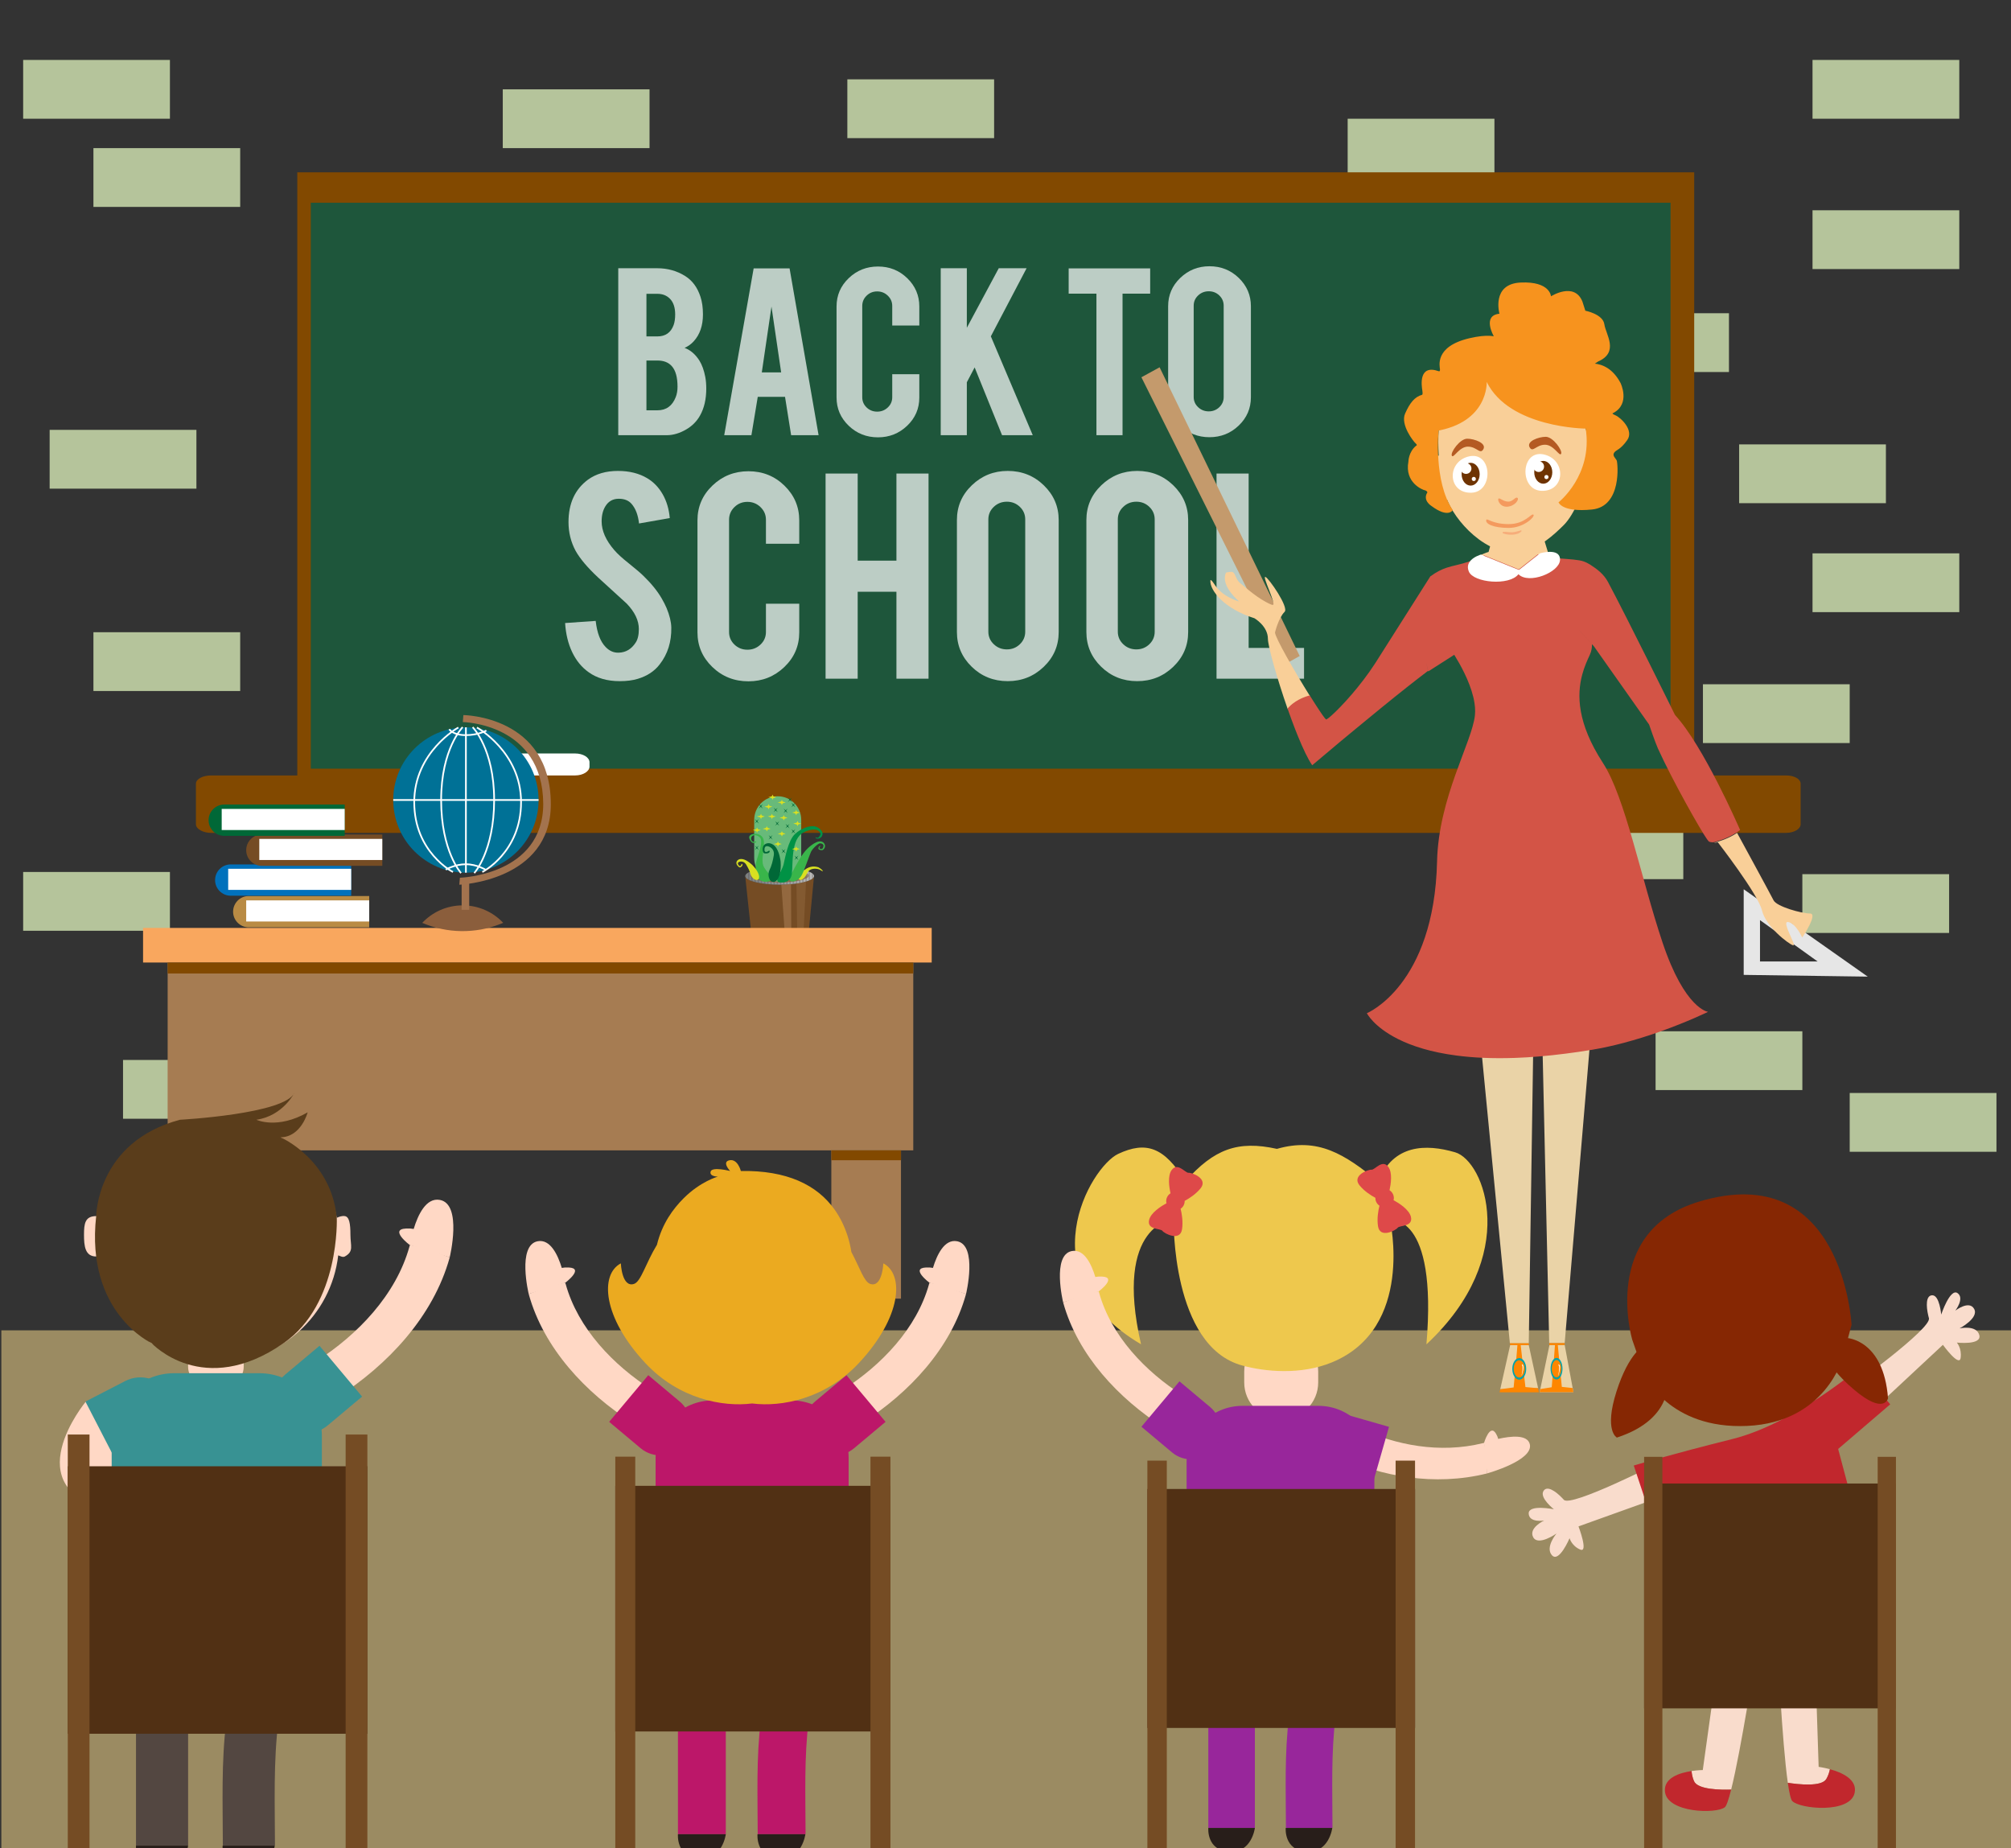 <?xml version="1.0" encoding="utf-8"?>
<!-- Generator: Adobe Illustrator 17.0.0, SVG Export Plug-In . SVG Version: 6.00 Build 0)  -->
<!DOCTYPE svg PUBLIC "-//W3C//DTD SVG 1.1//EN" "http://www.w3.org/Graphics/SVG/1.1/DTD/svg11.dtd">
<svg version="1.1" id="Layer_1" xmlns="http://www.w3.org/2000/svg" xmlns:xlink="http://www.w3.org/1999/xlink" x="0px" y="0px"
	 width="1190.55px" height="1093.89px" viewBox="0 0 1190.55 1093.89" enable-background="new 0 0 1190.55 1093.89"
	 xml:space="preserve">
<rect x="0" y="0" width="1190.55" height="1093.89" fill="#333333" stroke="none"/>
<g>
	<defs>
		<rect id="SVGID_1_" x="-0.357" y="0" width="1190.907" height="1093.89"/>
	</defs>
	<clipPath id="SVGID_2_">
		<use xlink:href="#SVGID_1_"  overflow="visible"/>
	</clipPath>
	<g clip-path="url(#SVGID_2_)">
		<g>
			<rect x="55.31" y="87.679" fill="#B5C49B" width="86.887" height="34.799"/>
			<rect x="29.393" y="254.446" fill="#B5C49B" width="86.887" height="34.799"/>
			<rect x="13.708" y="35.481" fill="#B5C49B" width="86.887" height="34.799"/>
			<rect x="297.65" y="52.88" fill="#B5C49B" width="86.887" height="34.798"/>
			<rect x="797.844" y="70.28" fill="#B5C49B" width="86.887" height="34.798"/>
			<rect x="936.692" y="185.41" fill="#B5C49B" width="86.886" height="34.799"/>
			<rect x="1073.046" y="35.481" fill="#B5C49B" width="86.886" height="34.799"/>
			<rect x="1029.604" y="263.046" fill="#B5C49B" width="86.887" height="34.798"/>
			<rect x="1073.046" y="327.542" fill="#B5C49B" width="86.886" height="34.799"/>
			<rect x="781.402" y="336.997" fill="#B5C49B" width="86.886" height="34.798"/>
			<rect x="684.723" y="367.743" fill="#B5C49B" width="86.886" height="34.799"/>
			<rect x="55.311" y="374.229" fill="#B5C49B" width="86.886" height="34.799"/>
			<rect x="13.709" y="516.146" fill="#B5C49B" width="86.886" height="34.798"/>
			<rect x="72.836" y="627.418" fill="#B5C49B" width="86.886" height="34.798"/>
			<rect x="909.654" y="485.593" fill="#B5C49B" width="86.886" height="34.798"/>
			<rect x="1067.023" y="517.438" fill="#B5C49B" width="86.886" height="34.798"/>
			<rect x="980.137" y="610.439" fill="#B5C49B" width="86.887" height="34.798"/>
			<rect x="1095.058" y="646.965" fill="#B5C49B" width="86.886" height="34.798"/>
			<rect x="755.94" y="245.647" fill="#B5C49B" width="86.886" height="34.798"/>
			<rect x="687.531" y="185.41" fill="#B5C49B" width="86.886" height="34.799"/>
			<rect x="501.645" y="46.962" fill="#B5C49B" width="86.886" height="34.799"/>
			<rect x="1008.172" y="405.031" fill="#B5C49B" width="86.886" height="34.799"/>
			<rect x="909.654" y="292.247" fill="#B5C49B" width="86.886" height="34.799"/>
			<rect x="1073.046" y="124.463" fill="#B5C49B" width="86.886" height="34.799"/>
			<rect x="702.265" y="124.463" fill="#B5C49B" width="86.886" height="34.799"/>
		</g>
		<rect x="0.804" y="787.468" fill="#9B8B62" width="1189.746" height="306.422"/>
	</g>
	<g clip-path="url(#SVGID_2_)">
		<rect x="176" y="102" fill="#824900" width="827" height="371"/>
		<rect x="184" y="120" fill="#1E563B" width="805" height="335"/>
		<path fill="#824900" d="M1066,487.906c0,2.795-3.859,5.094-8.661,5.094H124.973c-4.8,0-8.973-2.299-8.973-5.094v-24.042
			c0-2.795,4.173-4.863,8.973-4.863h932.366c4.802,0,8.661,2.068,8.661,4.863V487.906z"/>
		<path fill="#FFFFFF" d="M349,453.74c0,2.795-3.718,5.26-8.519,5.26h-80.414c-4.801,0-8.067-2.464-8.067-5.26v-2.531
			c0-2.795,3.267-5.21,8.067-5.21h80.414c4.801,0,8.519,2.414,8.519,5.21V453.74z"/>
		<g>
			<g opacity="0.7">
				<path fill="#FFFFFF" d="M366.017,257.608v-98.827h23.148c6.107,0,11.615,1.551,16.523,4.65
					c4.199,2.627,7.198,6.699,8.997,12.215c0.982,2.944,1.473,6.437,1.473,10.482c0,6.62-1.827,11.928-5.48,15.919
					c-1.527,1.683-3.327,2.969-5.398,3.863c3.435,1.259,6.352,3.755,8.752,7.485c1.581,2.523,2.753,5.78,3.517,9.774
					c0.38,2.049,0.573,4.333,0.573,6.856c0,6.253-1.228,11.558-3.681,15.918c-1.909,3.417-4.609,6.148-8.098,8.196
					c-3.926,2.313-7.826,3.468-11.697,3.468H366.017z M382.703,199.131h6.462c4.798,0,8.017-2.258,9.652-6.776
					c0.599-1.681,0.9-3.757,0.9-6.227c0-4.098-1.037-7.199-3.108-9.298c-1.91-1.943-4.391-2.917-7.444-2.917h-6.462V199.131z
					 M382.703,242.872h6.462c5.235,0,8.861-2.602,10.879-7.802c0.708-1.786,1.064-3.835,1.064-6.148
					c0-5.515-1.092-9.535-3.272-12.058c-1.963-2.31-4.854-3.467-8.67-3.467h-6.462V242.872z"/>
				<path fill="#FFFFFF" d="M448.608,234.911l-3.756,22.697h-16.098l17.424-98.749h21.266l17.176,98.749h-16.253l-3.617-22.697
					H448.608z M456.728,181.48l-5.727,38.931h11.452L456.728,181.48z"/>
				<path fill="#FFFFFF" d="M519.792,258.87c-6.815,0-12.609-2.298-17.381-6.896c-4.77-4.596-7.157-10.154-7.157-16.668V181.4
					c0-6.566,2.401-12.148,7.199-16.748c4.798-4.596,10.579-6.895,17.34-6.895c6.817,0,12.597,2.313,17.342,6.936
					c4.744,4.623,7.117,10.194,7.117,16.708v11.27h-16.033v-11.585c0-2.364-0.872-4.386-2.618-6.068
					c-1.746-1.681-3.842-2.522-6.299-2.522c-2.452,0-4.538,0.842-6.255,2.522c-1.718,1.682-2.576,3.704-2.576,6.068v54.063
					c0,2.364,0.858,4.372,2.576,6.03c1.717,1.654,3.803,2.481,6.255,2.481c2.456,0,4.553-0.827,6.299-2.481
					c1.746-1.658,2.618-3.666,2.618-6.03v-13.633h16.033v13.791c0,6.568-2.4,12.135-7.198,16.708
					C532.252,256.583,526.5,258.87,519.792,258.87z"/>
				<path fill="#FFFFFF" d="M572.385,226.281v31.327h-15.46v-98.827h15.46v35.228l18.895-35.228h16.483l-21.163,40.31l24.816,58.517
					h-18.174l-16.231-40.123L572.385,226.281z"/>
				<path fill="#FFFFFF" d="M649.109,173.835h-16.44V158.86h48.257v14.975h-16.359v83.773h-15.457V173.835z"/>
				<path fill="#FFFFFF" d="M716.017,157.601c6.816,0,12.609,2.311,17.384,6.934c4.768,4.625,7.155,10.194,7.155,16.709v53.905
					c0,6.569-2.4,12.15-7.198,16.747c-4.8,4.599-10.581,6.896-17.341,6.896c-6.818,0-12.597-2.31-17.34-6.936
					c-4.746-4.622-7.117-10.19-7.117-16.706v-53.905c0-6.567,2.399-12.15,7.197-16.747
					C703.555,159.899,709.31,157.601,716.017,157.601z M724.442,180.927c0-2.363-0.86-4.373-2.576-6.029
					c-1.72-1.656-3.805-2.482-6.259-2.482c-2.452,0-4.554,0.827-6.298,2.482c-1.746,1.656-2.618,3.666-2.618,6.029v54.064
					c0,2.363,0.872,4.373,2.618,6.027c1.744,1.656,3.846,2.482,6.298,2.482c2.454,0,4.539-0.827,6.259-2.482
					c1.716-1.654,2.576-3.664,2.576-6.027V180.927z"/>
			</g>
			<g opacity="0.7">
				<path fill="#FFFFFF" d="M397.424,371.501c0.134,8.464-2.147,15.702-6.84,21.71c-3.086,4.07-7.444,6.945-13.077,8.625
					c-3.018,0.905-6.539,1.357-10.562,1.357c-7.444,0-13.614-1.777-18.509-5.332c-4.091-2.907-7.329-6.864-9.706-11.871
					c-2.382-5.007-3.772-10.742-4.175-17.205l18.106-1.26c0.805,7.08,2.749,12.21,5.833,15.392c2.279,2.403,4.895,3.541,7.847,3.41
					c4.157-0.128,7.477-2.102,9.958-5.917c1.273-1.875,1.91-4.558,1.91-8.051c0-5.043-2.38-10.056-7.141-15.036
					c-3.756-3.426-9.389-8.568-16.899-15.424c-6.304-5.884-10.764-11.156-13.378-15.812c-2.818-5.238-4.225-10.929-4.225-17.073
					c0-11.058,3.856-19.433,11.568-25.123c4.761-3.428,10.663-5.142,17.705-5.142c6.772,0,12.573,1.454,17.402,4.359
					c3.754,2.264,6.789,5.428,9.103,9.499c2.314,4.07,3.705,8.756,4.175,14.054l-18.207,3.198
					c-0.538-4.976-2.012-8.852-4.427-11.631c-1.744-2-4.259-3.003-7.544-3.003c-3.488,0-6.137,1.487-7.947,4.457
					c-1.475,2.391-2.213,5.365-2.213,8.918c0,5.556,2.48,11.21,7.444,16.96c1.876,2.198,4.693,4.783,8.45,7.754
					c4.426,3.553,7.343,6.043,8.751,7.462c4.694,4.524,8.315,8.983,10.864,13.375c1.207,2.068,2.179,3.974,2.918,5.718
					C396.418,364.201,397.357,368.078,397.424,371.501z"/>
				<path fill="#FFFFFF" d="M443.09,403.29c-8.383,0-15.509-2.825-21.375-8.48c-5.869-5.655-8.801-12.487-8.801-20.499V308.02
					c0-8.076,2.95-14.941,8.85-20.596c5.901-5.651,13.01-8.48,21.326-8.48c8.383,0,15.492,2.846,21.325,8.53
					c5.835,5.686,8.751,12.535,8.751,20.545v13.859h-19.716v-14.248c0-2.907-1.073-5.395-3.218-7.461
					c-2.147-2.067-4.727-3.102-7.746-3.102c-3.017,0-5.583,1.035-7.695,3.102c-2.112,2.066-3.168,4.554-3.168,7.461v66.486
					c0,2.907,1.056,5.378,3.168,7.413c2.112,2.035,4.678,3.054,7.695,3.054c3.019,0,5.599-1.019,7.746-3.054
					c2.146-2.035,3.218-4.506,3.218-7.413v-16.767h19.716v16.959c0,8.077-2.952,14.927-8.852,20.547
					C458.414,400.479,451.34,403.29,443.09,403.29z"/>
				<path fill="#FFFFFF" d="M507.768,350.276v51.463h-19.012V280.302h19.012v51.56h22.935v-51.56h19.012v121.437h-19.012v-51.463
					H507.768z"/>
				<path fill="#FFFFFF" d="M596.588,278.751c8.383,0,15.507,2.844,21.375,8.528c5.869,5.686,8.805,12.536,8.805,20.547v66.292
					c0,8.077-2.952,14.941-8.852,20.594c-5.904,5.654-13.013,8.481-21.328,8.481c-8.382,0-15.491-2.843-21.325-8.53
					c-5.835-5.684-8.75-12.533-8.75-20.545v-66.292c0-8.075,2.95-14.941,8.849-20.595
					C581.264,281.579,588.34,278.751,596.588,278.751z M606.951,307.439c0-2.909-1.057-5.38-3.171-7.415
					c-2.112-2.035-4.677-3.052-7.695-3.052c-3.016,0-5.6,1.017-7.745,3.052c-2.146,2.035-3.219,4.506-3.219,7.415v66.484
					c0,2.909,1.072,5.38,3.219,7.415c2.146,2.035,4.729,3.054,7.745,3.054c3.018,0,5.583-1.019,7.695-3.054
					c2.114-2.035,3.171-4.506,3.171-7.415V307.439z"/>
				<path fill="#FFFFFF" d="M673.237,278.751c8.383,0,15.505,2.844,21.376,8.528c5.868,5.686,8.802,12.536,8.802,20.547v66.292
					c0,8.077-2.952,14.941-8.852,20.594c-5.904,5.654-13.012,8.481-21.326,8.481c-8.385,0-15.492-2.843-21.325-8.53
					c-5.836-5.684-8.752-12.533-8.752-20.545v-66.292c0-8.075,2.952-14.941,8.852-20.595
					C657.913,281.579,664.988,278.751,673.237,278.751z M683.599,307.439c0-2.909-1.055-5.38-3.17-7.415
					c-2.111-2.035-4.677-3.052-7.695-3.052c-3.017,0-5.599,1.017-7.745,3.052c-2.146,2.035-3.218,4.506-3.218,7.415v66.484
					c0,2.909,1.071,5.38,3.218,7.415c2.146,2.035,4.729,3.054,7.745,3.054c3.019,0,5.584-1.019,7.695-3.054
					c2.115-2.035,3.17-4.506,3.17-7.415V307.439z"/>
				<path fill="#FFFFFF" d="M772.017,401.739h-51.806V280.302h19.013v103.216h32.793V401.739z"/>
			</g>
		</g>
	</g>
	<g clip-path="url(#SVGID_2_)">
		<polygon fill="#C49A6C" points="744.502,361.112 675.732,223.315 686.512,217.408 769.44,388.3 759.728,393.75 		"/>
		<path fill="#E6E6E6" d="M1032.299,526.38v50.679l73.434,1.034L1032.299,526.38z M1041.952,544.652l34.131,24.477h-34.131V544.652z
			"/>
		<g>
			<g>
				<g>
					<g>
						<g>
							<path fill="#EAD3A7" d="M863.046,475.57c0,3.366,30.829,319.561,30.829,319.561h11.188l4.831-320.342L863.046,475.57z"/>
						</g>
					</g>
				</g>
				<g>
					<g>
						<g>
							<path fill="#EAD3A7" d="M953.1,475.57c0,3.366-26.781,319.449-26.781,319.449h-9.154l-7.27-320.23L953.1,475.57z"/>
						</g>
					</g>
				</g>
			</g>
			<polygon fill="#EAD3A7" points="894.04,796.205 888.171,822.336 910.594,821.721 905.063,796.205 			"/>
			<polygon fill="#EAD3A7" points="917.31,796.16 911.512,824.037 931.497,824.037 926.318,796.092 			"/>
			<g>
				<g>
					<g>
						<polygon fill="#FE8600" points="894.04,796.205 905.063,796.205 905.063,795.131 893.875,795.131 						"/>
						<path fill="#FE8600" d="M898.349,796.152c0.086,0.201-2.24,25.109-2.24,25.109l-7.938,1.074l-0.409,1.813h23.342l-0.51-2.428
							l-7.517-0.688l-2.812-24.881H898.349z"/>
						<path fill="#00A2AB" d="M903.539,810.271c0,3.531-1.842,6.387-4.111,6.387c-2.271,0-4.119-2.856-4.119-6.387
							c0-3.521,1.849-6.381,4.119-6.381C901.697,803.891,903.539,806.75,903.539,810.271z"/>
						<path fill="#FE8600" d="M902.731,810.271c0,2.838-1.477,5.137-3.304,5.137c-1.83,0-3.31-2.299-3.31-5.137
							c0-2.832,1.48-5.129,3.31-5.129C901.255,805.143,902.731,807.44,902.731,810.271z"/>
					</g>
					<g>
						<polygon fill="#FE8600" points="917.161,796.205 926.318,796.092 926.318,795.019 917.164,795.019 						"/>
						<path fill="#FE8600" d="M920.577,796.049c0.069,0.188-1.922,25.098-1.922,25.098l-6.792,1.082l-0.352,1.809h19.985
							l-0.436-2.422l-6.437-0.695l-2.401-24.871H920.577z"/>
						<path fill="#00A2AB" d="M925.02,810.164c0,3.527-1.581,6.385-3.523,6.385c-1.943,0-3.52-2.857-3.52-6.385
							c0-3.523,1.576-6.379,3.52-6.379C923.439,803.785,925.02,806.641,925.02,810.164z"/>
						<path fill="#FE8600" d="M924.329,810.164c0,2.836-1.267,5.139-2.832,5.139c-1.563,0-2.829-2.303-2.829-5.139
							c0-2.832,1.267-5.129,2.829-5.129C923.063,805.035,924.329,807.332,924.329,810.164z"/>
					</g>
				</g>
				<g>
					<path fill="#FFFFFF" d="M900.858,814.207l-0.117-0.063c0.41-0.758,0.996-4.91,0.442-5.842
						c-0.067-0.109-0.124-0.115-0.177-0.115v-0.566c0.196,0,0.468,0.066,0.665,0.391
						C902.403,809.242,901.281,813.432,900.858,814.207z"/>
				</g>
				<g>
					<path fill="#FFFFFF" d="M922.52,814.207l-0.123-0.063c0.408-0.758,0.996-4.91,0.442-5.842
						c-0.064-0.109-0.125-0.115-0.177-0.115v-0.566c0.199,0,0.466,0.066,0.658,0.391
						C924.058,809.242,922.935,813.432,922.52,814.207z"/>
				</g>
			</g>
		</g>
		<path fill="#F9CF98" d="M916.76,328.008l-6.815-22.429l-23.094,0.7l-5.579,20.43c-7.945,2.23-12.269,8.284-12.269,8.284
			l-1.116,23.994l53.611,7.168l4.992-33.304C926.489,332.852,922.783,330.315,916.76,328.008z"/>
		<path fill="#F9CF98" d="M852.44,269.622c-3.847,0.097-8.016,1.904-6.908,12.79c1.114,10.894,10.786,17.653,11.974,11.576
			C858.702,287.904,856.293,269.499,852.44,269.622z"/>
		<path fill="#F9CF98" d="M937.253,264.302c5.895-0.242,12.259,1.345,10.408,13.319c-1.852,11.976-16.752,20.251-18.5,13.729
			C927.433,284.821,931.353,264.521,937.253,264.302z"/>
		<path fill="#F9CF98" d="M897.539,217.227c-39.86-8.651-44.126,24.269-45.513,33.509c-1.964,19.817,2.011,38.989,5.002,45.872
			c6.752,15.553,27.244,35.018,46.04,29.586c8.821-2.558,16.352-9.037,22.712-15.394c6.55-6.541,11.827-21.043,14.149-28.703
			C942.65,266.058,942.754,227.745,897.539,217.227z"/>
		<path fill-rule="evenodd" clip-rule="evenodd" fill="#F9CF98" d="M754.831,374.355c0,0,2.067-8.632,5.669-12.188
			c2.668-2.636-9.242-19.833-11.334-20.667c-2.107-0.851,6.055,15.416,4.586,16.446c-0.481,0.337,0,0-0.903,0.021
			c-7.976-3.266-15.662-10.521-18.373-12.581c-2.94-2.241-2.862-5.596-4.563-6.708c-0.863-0.564-4.121,0.259-4.121,0.259
			c-2.74,6.345,3.611,13.381,7.878,17.172c-5.648-1.824-10.941-4.777-14.224-9.512c0,0-2.759-4.426-2.866-2.964
			c-0.434,5.898,8.419,16.847,26.063,22.319c0,0,7.985,4.611,7.985,12.188c0,4.288,5.344,23.342,11.722,41.607
			c2.318-2.662,6.386-5.939,13.135-7.792C766.575,397.678,754.831,377.366,754.831,374.355z"/>
		<g>
			<path fill="#75BEDF" d="M991.529,422.996c0.049,0.112,0.077,0.168,0.077,0.168C991.982,423.481,991.753,423.225,991.529,422.996z
				"/>
			<path fill="#D35446" d="M1030.145,491.235c-0.938-2.129-21.636-49.698-38.538-68.071c-0.565-0.613-0.323-0.408-0.077-0.168
				c-1.624-3.293-27.601-56.022-39.544-78.469c-2.586-4.845-6.735-7.824-10.216-10.063c-0.184-0.136-0.382-0.259-0.566-0.372
				c-1.174-0.719-2.366-1.306-3.549-1.74c-3.05-1.099-8.635-1.345-14.206-1.798c-4.976-0.389-9.922-0.957-13.001-2.453l-11.3,8.929
				l-20.581-8.329c-0.72,0.54-1.48,0.984-2.327,1.312c-2.27,0.872-4.381,1.63-6.366,2.314c0,0.011,0,0.011,0,0.011
				c-5.541,1.911-9.425,2.367-13.496,3.727c-2.891,0.978-5.879,2.397-9.614,5.119c-0.259,0.404-0.514,0.833-0.788,1.252
				l-31.892,50.265c-8.793,13.558-19.973,25.583-25.574,30.618c-1.374,1.25-2.412,2.058-3.004,2.381
				c-0.244,0.129-0.409,0.168-0.488,0.114c-0.144-0.093-0.388-0.352-0.723-0.758c-0.688-0.857-1.764-2.388-3.098-4.383
				c-1.629-2.438-3.636-5.572-5.817-9.061c-6.748,1.848-10.815,5.132-13.13,7.785c1.48,4.229,3.014,8.418,4.552,12.376
				c0.58,1.491,1.157,2.938,1.743,4.348c2.963,7.246,5.864,13.328,8.315,16.84c0,0,6.345-5.391,15.543-13.081
				c1.042-0.855,2.132-1.762,3.238-2.694c2.046-1.689,4.199-3.48,6.416-5.315c9.896-8.193,21.289-17.513,31.391-25.504
				c4.297-3.389,8.364-6.548,11.993-9.281c-0.296-1.621-0.672-3.15-1.116-4.597c0.02,0.05,0.035,0.102,0.052,0.149
				c0.466,1.509,0.859,3.103,1.166,4.793l15.296-9.775h0.011v-0.011c0-0.026-0.004-0.102-0.008-0.19
				c0.101,0.167,0.284,0.456,0.534,0.861c3.022,4.875,8.464,14.515,10.8,24.09c0.036,0.138,0.061,0.267,0.099,0.406
				c0.073,0.309,0.146,0.611,0.212,0.911c0.704,3.325,1.024,6.62,0.695,9.687c-1.689,15.963-21.533,48.633-22.414,86.458
				c-1.688,73.54-41.555,89.877-41.555,89.877s3.915,7.923,18.11,15.114c0,0,0.024,0.011,0.089,0.046
				c0.063,0.041,0.146,0.079,0.257,0.139c0.071,0.033,0.146,0.07,0.242,0.116c7.966,3.953,19.082,7.657,34.397,9.643
				c9.732,1.275,21.176,1.863,34.585,1.396c9.026-0.319,18.949-1.114,29.848-2.513c5.086-0.633,10.376-1.403,15.885-2.321
				c6.235-1.047,12.444-2.429,18.436-4.011c7.705-2.034,15.03-4.367,21.592-6.695h0.013c16.784-5.941,28.541-11.736,28.541-11.736
				s-13.683-1.422-26.947-41.006c-12.932-38.604-22.034-85.925-35.334-106.389c-15.311-23.578-15.376-40.333-12.252-52.102v-0.015
				c1.25-4.667,3.003-8.563,4.51-11.767c1.067-2.277,1.312-4.486,1.301-6.336c-0.199-0.221-0.393-0.439-0.602-0.65
				c-9.994-10.933-9.627-10.607,0.602,0.65c0.391,0.43,0.794,0.872,1.183,1.316l32.635,46.256c0,0,3.664,10.747,5.224,14.184
				c8.861,19.45,25.334,48.49,29.058,53.685c0.624,0.861,1.036,1.36,1.233,1.438c0.863,0.339,1.787,0.425,2.608,0.401
				c0,0,0.013,0,0.038-0.015c0.613-0.145,8.136-2.021,13.818-5.927c0.193-0.136,0.392-0.272,0.583-0.417l1.299-0.919
				C1030.161,491.311,1030.152,491.286,1030.145,491.235z"/>
		</g>
		<path fill-rule="evenodd" clip-rule="evenodd" fill="none" stroke="#211915" stroke-miterlimit="10" d="M1014.526,498.928
			c0,0,0.013,0,0.038-0.011"/>
		<path fill-rule="evenodd" clip-rule="evenodd" fill="#F9CF98" d="M1066.958,554.951c0,0-3.67-8.254-8.246-9.171
			c-4.591-0.918,5.504,14.67,2.75,13.754c-2.75-0.922-16.059-11.013-18.343-20.641c-2.297-9.639-26.153-40.366-26.153-40.366
			s-1.054,0.339-2.401,0.391c0.613-0.145,8.131-2.023,13.818-5.928c0,0,19.779,36.265,21.605,39.938
			c1.831,3.679,16.524,7.788,21.563,7.788C1076.604,540.714,1066.958,554.951,1066.958,554.951z"/>
		<path fill-rule="evenodd" clip-rule="evenodd" fill="#D6380F" d="M941.222,369.661c-0.11-0.309-0.208-0.598-0.285-0.881
			C941.001,368.951,941.096,369.26,941.222,369.661z"/>
		<path fill-rule="evenodd" clip-rule="evenodd" fill="#FFFFFF" d="M900.037,337.691c-0.207,0.816-0.588,1.557-1.093,2.213
			c-5.44,7.01-26.555,5.065-29.345-1.569c-0.979-2.323-0.602-4.19,0.377-5.652c0,0-0.009-0.013,0-0.013
			c2.062-3.113,6.757-4.402,6.757-4.402l1.935,0.784l20.579,8.322L900.037,337.691z"/>
		<path fill-rule="evenodd" clip-rule="evenodd" fill="#FFFFFF" d="M923.551,330.897c0.011,0.225,0.011,0.469-0.011,0.713
			c-0.484,7.224-18.441,14.448-24.596,8.294c-0.412-0.423-0.783-0.896-1.081-1.442l1.384-1.088l11.304-8.925l1.205-0.95
			C911.756,327.499,923.289,324.114,923.551,330.897z"/>
		<g>
			<path fill="#B45A22" d="M878.166,265.901c2.027-3.548-5.264-6.217-9.568-6.217s-10.043,8.132-9.087,10.044
				c0.958,1.913,4.279-5.355,9.54-5.355C874.314,264.373,876.251,269.25,878.166,265.901z"/>
			<g>
				<path fill="#FFFFFF" d="M868.905,270.343c-12.571,3.609-11.643,21.643,2.089,21.32
					C884.728,291.34,883.534,266.143,868.905,270.343z"/>
				<ellipse fill="#6E3302" cx="870.646" cy="280.691" rx="5.346" ry="6.753"/>
				<circle fill="#FFFFFF" cx="867.926" cy="277.315" r="3.188"/>
				<circle fill="#FFFFFF" cx="872.521" cy="283.505" r="1.219"/>
			</g>
			<path fill="#B45A22" d="M905.565,264.776c-2.029-3.548,5.26-6.218,9.565-6.218c4.305,0,10.043,8.131,9.088,10.045
				c-0.957,1.912-4.28-5.356-9.542-5.356C909.417,263.247,907.477,268.125,905.565,264.776z"/>
			<g>
				<path fill="#FFFFFF" d="M914.823,269.217c12.572,3.609,11.643,21.645-2.089,21.321
					C899.002,290.214,900.195,265.018,914.823,269.217z"/>
				<ellipse fill="#6E3302" cx="913.645" cy="279.565" rx="5.346" ry="6.753"/>
				<circle fill="#FFFFFF" cx="910.926" cy="276.19" r="3.188"/>
				<circle fill="#FFFFFF" cx="915.521" cy="282.379" r="1.219"/>
			</g>
			<path fill="#F49A5E" d="M887.059,295.228c0.655-0.875,2.626,1.501,5.627,1.688c3,0.188,4.313-3.001,5.626-2.25
				c1.314,0.75-1.313,4.876-5.814,5.252C887.996,300.292,886.494,295.978,887.059,295.228z"/>
			<path fill="#F49A5E" d="M879.93,307.701c0.443-1.179,3.377,2.531,13.225,2.531c9.847,0,13.224-6.471,14.63-5.627
				c1.406,0.844-5.346,7.878-14.63,7.878C883.869,312.484,879.086,309.951,879.93,307.701z"/>
			<path fill="#F6AD7A" d="M900.406,313.938c-1.713,0.382-3.165,1.023-4.964,1.127c-1.827,0.103-3.68-0.398-5.476-0.206
				c-0.498,0.054-0.572,0.66-0.116,0.846c2.857,1.166,8.667,1.357,10.862-1.237C900.918,314.226,900.727,313.866,900.406,313.938z"
				/>
		</g>
		<path fill="#F7931E" d="M880.165,226.086c0,0,1.231,24.021-30.518,29.135c-31.75,5.114,2.057-0.371,2.057-0.371
			s-3.203,29.873,8.351,47.073c0,0-2.566,5.107-12.772-2.543c0,0-5.222-3.223-2.246-7.922c0,0-0.174-0.976-1.509-1.249
			c-1.338-0.273-12.049-4.447-9.729-16.981c0,0,0.03-5.616,4.495-9.326c0,0,1.162-0.286-0.183-1.423
			c-1.345-1.138-9.149-11.107-6.273-17.651c2.881-6.544,5.764-9.938,10.047-11.138c0,0,0.595,0.02,0.157-2.583
			c-0.439-2.602-2.426-15.646,9.657-11.393c0,0,0.874,0.533,0.795-1.105c-0.076-1.638-3.554-13.503,17.505-18.42
			c21.06-4.917,21.19,4.33,21.19,4.33s20.031-17.672,26.927,2.096c0,0,19.341-5.687,16.527,9.882c0,0,15.672-6.923,24.756,10.218
			c0,0,6.033,12.236-4.306,17.743c0,0-1.622,0.143,1.342,1.396c2.964,1.252,11.066,8.736,6.935,14.619
			c-4.132,5.882-6.29,5.528-7.693,7.383c-1.402,1.854,0.883,3.396,1.469,4.763c0.586,1.367,3.238,27.187-14.662,28.973
			c-17.899,1.786-19.797-4.252-19.797-4.252s20.395-15.97,16.085-43.638C938.771,253.703,893.612,253.374,880.165,226.086z"/>
		<path fill="#F7931E" d="M884.353,199.036c0,0-7.115-12.265,3.346-13.342c0,0-4.946-17.648,12.56-18.455
			c17.506-0.806,17.959,8.15,17.959,8.15s13.766-8.764,18.589,3.073l1.738,5.452c0,0,10.421,1.996,11.26,8.026
			c0.836,6.03,8.951,16.501-3.732,22.063l-8.477,5.583l-30.911-5.317l-13.07-6.07l-10.229-4.262L884.353,199.036z"/>
	</g>
	<g clip-path="url(#SVGID_2_)">
		<g>
			<g>
				<g>
					<path fill="#754C24" d="M461.631,523.672c-10.914,0-19.87-2.213-20.427-4.868l3.848,36.152c0,2.63,7.381,4.873,16.586,4.873
						c9.204,0,16.821-2.243,16.821-4.873l3.464-36.415C481.923,521.31,472.903,523.672,461.631,523.672z"/>
				</g>
				<g>
					<g>
						<defs>
							<path id="SVGID_3_" d="M461.631,523.672c11.272,0,20.292-2.362,20.292-5.131c0-2.768-9.02-4.894-20.292-4.894
								c-11.271,0-20.455,2.126-20.455,4.894l0.028,0.263C441.761,521.458,450.717,523.672,461.631,523.672z"/>
						</defs>
						<clipPath id="SVGID_4_">
							<use xlink:href="#SVGID_3_"  overflow="visible"/>
						</clipPath>
						<path clip-path="url(#SVGID_4_)" fill="#828585" d="M441.175,513.649v10.023V513.649z"/>
						<rect x="441.175" y="513.649" clip-path="url(#SVGID_4_)" fill="#828585" width="0.636" height="10.023"/>
						<rect x="441.811" y="513.649" clip-path="url(#SVGID_4_)" fill="#828585" width="0.639" height="10.023"/>
						<rect x="442.45" y="513.649" clip-path="url(#SVGID_4_)" fill="#828585" width="0.636" height="10.023"/>
						<rect x="443.085" y="513.649" clip-path="url(#SVGID_4_)" fill="#838686" width="0.636" height="10.023"/>
						<rect x="443.721" y="513.649" clip-path="url(#SVGID_4_)" fill="#838686" width="0.64" height="10.023"/>
						<rect x="444.361" y="513.649" clip-path="url(#SVGID_4_)" fill="#838686" width="0.635" height="10.023"/>
						<rect x="444.996" y="513.649" clip-path="url(#SVGID_4_)" fill="#848787" width="0.637" height="10.023"/>
						<rect x="445.632" y="513.649" clip-path="url(#SVGID_4_)" fill="#848787" width="0.639" height="10.023"/>
						<rect x="446.271" y="513.649" clip-path="url(#SVGID_4_)" fill="#858888" width="0.636" height="10.023"/>
						<rect x="446.907" y="513.649" clip-path="url(#SVGID_4_)" fill="#858888" width="0.636" height="10.023"/>
						<rect x="447.543" y="513.649" clip-path="url(#SVGID_4_)" fill="#868989" width="0.636" height="10.023"/>
						<rect x="448.178" y="513.649" clip-path="url(#SVGID_4_)" fill="#878989" width="0.636" height="10.023"/>
						<rect x="448.814" y="513.649" clip-path="url(#SVGID_4_)" fill="#878A8A" width="0.639" height="10.023"/>
						<rect x="449.453" y="513.649" clip-path="url(#SVGID_4_)" fill="#888A8A" width="0.636" height="10.023"/>
						<rect x="450.088" y="513.649" clip-path="url(#SVGID_4_)" fill="#898B8B" width="0.636" height="10.023"/>
						<rect x="450.724" y="513.649" clip-path="url(#SVGID_4_)" fill="#898C8C" width="0.64" height="10.023"/>
						<rect x="451.364" y="513.649" clip-path="url(#SVGID_4_)" fill="#8A8C8C" width="0.636" height="10.023"/>
						<rect x="451.999" y="513.649" clip-path="url(#SVGID_4_)" fill="#8B8D8D" width="0.636" height="10.023"/>
						<rect x="452.635" y="513.649" clip-path="url(#SVGID_4_)" fill="#8C8E8E" width="0.639" height="10.023"/>
						<rect x="453.274" y="513.649" clip-path="url(#SVGID_4_)" fill="#8C8F8E" width="0.637" height="10.023"/>
						<rect x="453.911" y="513.649" clip-path="url(#SVGID_4_)" fill="#8D8F8F" width="0.635" height="10.023"/>
						<rect x="454.545" y="513.649" clip-path="url(#SVGID_4_)" fill="#8E9090" width="0.64" height="10.023"/>
						<rect x="455.185" y="513.649" clip-path="url(#SVGID_4_)" fill="#8F9191" width="0.636" height="10.023"/>
						<rect x="455.821" y="513.649" clip-path="url(#SVGID_4_)" fill="#909292" width="0.636" height="10.023"/>
						<rect x="456.456" y="513.649" clip-path="url(#SVGID_4_)" fill="#919392" width="0.635" height="10.023"/>
						<rect x="457.091" y="513.649" clip-path="url(#SVGID_4_)" fill="#929493" width="0.637" height="10.023"/>
						<rect x="457.728" y="513.649" clip-path="url(#SVGID_4_)" fill="#939494" width="0.639" height="10.023"/>
						<rect x="458.367" y="513.649" clip-path="url(#SVGID_4_)" fill="#949595" width="0.636" height="10.023"/>
						<rect x="459.002" y="513.649" clip-path="url(#SVGID_4_)" fill="#959696" width="0.636" height="10.023"/>
						<rect x="459.638" y="513.649" clip-path="url(#SVGID_4_)" fill="#969797" width="0.639" height="10.023"/>
						<rect x="460.277" y="513.649" clip-path="url(#SVGID_4_)" fill="#979898" width="0.637" height="10.023"/>
						<rect x="460.914" y="513.649" clip-path="url(#SVGID_4_)" fill="#989999" width="0.635" height="10.023"/>
						<rect x="461.548" y="513.649" clip-path="url(#SVGID_4_)" fill="#999A9A" width="0.64" height="10.023"/>
						<rect x="462.188" y="513.649" clip-path="url(#SVGID_4_)" fill="#9A9B9B" width="0.636" height="10.023"/>
						<rect x="462.824" y="513.649" clip-path="url(#SVGID_4_)" fill="#9B9C9C" width="0.636" height="10.023"/>
						<rect x="463.46" y="513.649" clip-path="url(#SVGID_4_)" fill="#9C9D9D" width="0.64" height="10.023"/>
						<rect x="464.099" y="513.649" clip-path="url(#SVGID_4_)" fill="#9D9E9E" width="0.635" height="10.023"/>
						<rect x="464.734" y="513.649" clip-path="url(#SVGID_4_)" fill="#9F9F9F" width="0.636" height="10.023"/>
						<rect x="465.37" y="513.649" clip-path="url(#SVGID_4_)" fill="#A0A0A0" width="0.636" height="10.023"/>
						<rect x="466.005" y="513.649" clip-path="url(#SVGID_4_)" fill="#A1A2A1" width="0.636" height="10.023"/>
						<rect x="466.641" y="513.649" clip-path="url(#SVGID_4_)" fill="#A2A3A2" width="0.64" height="10.023"/>
						<rect x="467.281" y="513.649" clip-path="url(#SVGID_4_)" fill="#A3A4A3" width="0.636" height="10.023"/>
						<rect x="467.917" y="513.649" clip-path="url(#SVGID_4_)" fill="#A5A5A4" width="0.636" height="10.023"/>
						<rect x="468.552" y="513.649" clip-path="url(#SVGID_4_)" fill="#A6A6A6" width="0.639" height="10.023"/>
						<rect x="469.191" y="513.649" clip-path="url(#SVGID_4_)" fill="#A7A7A7" width="0.636" height="10.023"/>
						<rect x="469.827" y="513.649" clip-path="url(#SVGID_4_)" fill="#A8A8A8" width="0.636" height="10.023"/>
						<rect x="470.462" y="513.649" clip-path="url(#SVGID_4_)" fill="#AAAAA9" width="0.64" height="10.023"/>
						<rect x="471.102" y="513.649" clip-path="url(#SVGID_4_)" fill="#ABABAA" width="0.636" height="10.023"/>
						<rect x="471.738" y="513.649" clip-path="url(#SVGID_4_)" fill="#ACACAB" width="0.635" height="10.023"/>
						<rect x="472.373" y="513.649" clip-path="url(#SVGID_4_)" fill="#AEADAD" width="0.637" height="10.023"/>
						<rect x="473.009" y="513.649" clip-path="url(#SVGID_4_)" fill="#AFAFAE" width="0.635" height="10.023"/>
						<rect x="473.644" y="513.649" clip-path="url(#SVGID_4_)" fill="#B0B0AF" width="0.64" height="10.023"/>
						<rect x="474.284" y="513.649" clip-path="url(#SVGID_4_)" fill="#B2B1B0" width="0.636" height="10.023"/>
						<rect x="474.919" y="513.649" clip-path="url(#SVGID_4_)" fill="#B3B2B2" width="0.636" height="10.023"/>
						<rect x="475.555" y="513.649" clip-path="url(#SVGID_4_)" fill="#B5B4B3" width="0.64" height="10.023"/>
						<rect x="476.195" y="513.649" clip-path="url(#SVGID_4_)" fill="#B6B5B4" width="0.635" height="10.023"/>
						<rect x="476.83" y="513.649" clip-path="url(#SVGID_4_)" fill="#B8B6B6" width="0.636" height="10.023"/>
						<rect x="477.465" y="513.649" clip-path="url(#SVGID_4_)" fill="#B9B8B7" width="0.64" height="10.023"/>
						<rect x="478.105" y="513.649" clip-path="url(#SVGID_4_)" fill="#BAB9B8" width="0.636" height="10.023"/>
						<rect x="478.741" y="513.649" clip-path="url(#SVGID_4_)" fill="#BCBABA" width="0.636" height="10.023"/>
						<rect x="479.376" y="513.649" clip-path="url(#SVGID_4_)" fill="#BDBCBB" width="0.64" height="10.023"/>
						<rect x="480.016" y="513.649" clip-path="url(#SVGID_4_)" fill="#BFBDBC" width="0.635" height="10.023"/>
						<rect x="480.651" y="513.649" clip-path="url(#SVGID_4_)" fill="#C0BFBE" width="0.637" height="10.023"/>
						<rect x="481.288" y="513.649" clip-path="url(#SVGID_4_)" fill="#C2C0BF" width="0.635" height="10.023"/>
						<path clip-path="url(#SVGID_4_)" fill="#C2C0BF" d="M481.922,523.672v-10.023V523.672z"/>
					</g>
				</g>
				<g>
					<g>
						<defs>
							<path id="SVGID_5_" d="M461.62,522.215c9.579,0,17.248-1.817,17.248-3.948c0-2.129-7.669-3.766-17.248-3.766
								c-9.581,0-17.387,1.637-17.387,3.766l0.023,0.2C444.73,520.511,452.342,522.215,461.62,522.215z"/>
						</defs>
						<clipPath id="SVGID_6_">
							<use xlink:href="#SVGID_5_"  overflow="visible"/>
						</clipPath>
						<rect x="444.232" y="522.148" clip-path="url(#SVGID_6_)" fill="#774F20" width="34.638" height="0.069"/>
						<rect x="444.232" y="522.078" clip-path="url(#SVGID_6_)" fill="#774F20" width="34.638" height="0.07"/>
						<rect x="444.232" y="522.008" clip-path="url(#SVGID_6_)" fill="#775020" width="34.638" height="0.07"/>
						<rect x="444.232" y="521.938" clip-path="url(#SVGID_6_)" fill="#775020" width="34.638" height="0.07"/>
						<rect x="444.232" y="521.868" clip-path="url(#SVGID_6_)" fill="#775021" width="34.638" height="0.07"/>
						<rect x="444.232" y="521.798" clip-path="url(#SVGID_6_)" fill="#775021" width="34.638" height="0.07"/>
						<rect x="444.232" y="521.725" clip-path="url(#SVGID_6_)" fill="#785022" width="34.638" height="0.074"/>
						<rect x="444.232" y="521.655" clip-path="url(#SVGID_6_)" fill="#785122" width="34.638" height="0.07"/>
						<rect x="444.232" y="521.585" clip-path="url(#SVGID_6_)" fill="#785123" width="34.638" height="0.07"/>
						<rect x="444.232" y="521.515" clip-path="url(#SVGID_6_)" fill="#785123" width="34.638" height="0.07"/>
						<rect x="444.232" y="521.446" clip-path="url(#SVGID_6_)" fill="#785124" width="34.638" height="0.069"/>
						<rect x="444.232" y="521.375" clip-path="url(#SVGID_6_)" fill="#785224" width="34.638" height="0.07"/>
						<rect x="444.232" y="521.306" clip-path="url(#SVGID_6_)" fill="#785225" width="34.638" height="0.069"/>
						<rect x="444.232" y="521.236" clip-path="url(#SVGID_6_)" fill="#785225" width="34.638" height="0.07"/>
						<rect x="444.232" y="521.166" clip-path="url(#SVGID_6_)" fill="#785326" width="34.638" height="0.07"/>
						<rect x="444.232" y="521.097" clip-path="url(#SVGID_6_)" fill="#795327" width="34.638" height="0.069"/>
						<rect x="444.232" y="521.027" clip-path="url(#SVGID_6_)" fill="#795327" width="34.638" height="0.07"/>
						<rect x="444.232" y="520.956" clip-path="url(#SVGID_6_)" fill="#795428" width="34.638" height="0.07"/>
						<rect x="444.232" y="520.887" clip-path="url(#SVGID_6_)" fill="#795429" width="34.638" height="0.069"/>
						<rect x="444.232" y="520.817" clip-path="url(#SVGID_6_)" fill="#795429" width="34.638" height="0.07"/>
						<rect x="444.232" y="520.748" clip-path="url(#SVGID_6_)" fill="#79552A" width="34.638" height="0.07"/>
						<rect x="444.232" y="520.674" clip-path="url(#SVGID_6_)" fill="#79552B" width="34.638" height="0.074"/>
						<rect x="444.232" y="520.608" clip-path="url(#SVGID_6_)" fill="#79562B" width="34.638" height="0.066"/>
						<rect x="444.232" y="520.534" clip-path="url(#SVGID_6_)" fill="#7A562C" width="34.638" height="0.074"/>
						<rect x="444.232" y="520.464" clip-path="url(#SVGID_6_)" fill="#7A562D" width="34.638" height="0.07"/>
						<rect x="444.232" y="520.395" clip-path="url(#SVGID_6_)" fill="#7A572E" width="34.638" height="0.069"/>
						<rect x="444.232" y="520.325" clip-path="url(#SVGID_6_)" fill="#7A572F" width="34.638" height="0.07"/>
						<rect x="444.232" y="520.255" clip-path="url(#SVGID_6_)" fill="#7A582F" width="34.638" height="0.069"/>
						<rect x="444.232" y="520.185" clip-path="url(#SVGID_6_)" fill="#7A5830" width="34.638" height="0.07"/>
						<rect x="444.232" y="520.115" clip-path="url(#SVGID_6_)" fill="#7B5931" width="34.638" height="0.07"/>
						<rect x="444.232" y="520.046" clip-path="url(#SVGID_6_)" fill="#7B5932" width="34.638" height="0.069"/>
						<rect x="444.232" y="519.976" clip-path="url(#SVGID_6_)" fill="#7B5A33" width="34.638" height="0.07"/>
						<rect x="444.232" y="519.906" clip-path="url(#SVGID_6_)" fill="#7B5A34" width="34.638" height="0.07"/>
						<rect x="444.232" y="519.836" clip-path="url(#SVGID_6_)" fill="#7B5A35" width="34.638" height="0.069"/>
						<rect x="444.232" y="519.766" clip-path="url(#SVGID_6_)" fill="#7C5B36" width="34.638" height="0.07"/>
						<rect x="444.232" y="519.697" clip-path="url(#SVGID_6_)" fill="#7C5B36" width="34.638" height="0.069"/>
						<rect x="444.232" y="519.627" clip-path="url(#SVGID_6_)" fill="#7C5C37" width="34.638" height="0.07"/>
						<rect x="444.232" y="519.557" clip-path="url(#SVGID_6_)" fill="#7C5C38" width="34.638" height="0.07"/>
						<rect x="444.232" y="519.483" clip-path="url(#SVGID_6_)" fill="#7C5D39" width="34.638" height="0.073"/>
						<rect x="444.232" y="519.414" clip-path="url(#SVGID_6_)" fill="#7C5D3A" width="34.638" height="0.07"/>
						<rect x="444.232" y="519.344" clip-path="url(#SVGID_6_)" fill="#7D5E3B" width="34.638" height="0.07"/>
						<rect x="444.232" y="519.274" clip-path="url(#SVGID_6_)" fill="#7D5F3C" width="34.638" height="0.07"/>
						<rect x="444.232" y="519.204" clip-path="url(#SVGID_6_)" fill="#7D5F3D" width="34.638" height="0.07"/>
						<rect x="444.232" y="519.134" clip-path="url(#SVGID_6_)" fill="#7D603E" width="34.638" height="0.07"/>
						<rect x="444.232" y="519.065" clip-path="url(#SVGID_6_)" fill="#7D603F" width="34.638" height="0.07"/>
						<rect x="444.232" y="518.995" clip-path="url(#SVGID_6_)" fill="#7E6140" width="34.638" height="0.07"/>
						<rect x="444.232" y="518.925" clip-path="url(#SVGID_6_)" fill="#7E6141" width="34.638" height="0.07"/>
						<rect x="444.232" y="518.855" clip-path="url(#SVGID_6_)" fill="#7E6243" width="34.638" height="0.07"/>
						<rect x="444.232" y="518.786" clip-path="url(#SVGID_6_)" fill="#7E6244" width="34.638" height="0.069"/>
						<rect x="444.232" y="518.715" clip-path="url(#SVGID_6_)" fill="#7F6345" width="34.638" height="0.07"/>
						<rect x="444.232" y="518.646" clip-path="url(#SVGID_6_)" fill="#7F6446" width="34.638" height="0.069"/>
						<rect x="444.232" y="518.576" clip-path="url(#SVGID_6_)" fill="#7F6447" width="34.638" height="0.07"/>
						<rect x="444.232" y="518.506" clip-path="url(#SVGID_6_)" fill="#7F6548" width="34.638" height="0.07"/>
						<rect x="444.232" y="518.433" clip-path="url(#SVGID_6_)" fill="#7F6549" width="34.638" height="0.073"/>
						<rect x="444.232" y="518.367" clip-path="url(#SVGID_6_)" fill="#80664A" width="34.638" height="0.066"/>
						<rect x="444.232" y="518.293" clip-path="url(#SVGID_6_)" fill="#80674C" width="34.638" height="0.074"/>
						<rect x="444.232" y="518.223" clip-path="url(#SVGID_6_)" fill="#80674D" width="34.638" height="0.07"/>
						<rect x="444.232" y="518.153" clip-path="url(#SVGID_6_)" fill="#80684E" width="34.638" height="0.07"/>
						<rect x="444.232" y="518.083" clip-path="url(#SVGID_6_)" fill="#81684F" width="34.638" height="0.07"/>
						<rect x="444.232" y="518.014" clip-path="url(#SVGID_6_)" fill="#816950" width="34.638" height="0.07"/>
						<rect x="444.232" y="517.944" clip-path="url(#SVGID_6_)" fill="#816A51" width="34.638" height="0.07"/>
						<rect x="444.232" y="517.874" clip-path="url(#SVGID_6_)" fill="#816A53" width="34.638" height="0.07"/>
						<rect x="444.232" y="517.804" clip-path="url(#SVGID_6_)" fill="#826B54" width="34.638" height="0.07"/>
						<rect x="444.232" y="517.734" clip-path="url(#SVGID_6_)" fill="#826C55" width="34.638" height="0.07"/>
						<rect x="444.232" y="517.665" clip-path="url(#SVGID_6_)" fill="#826C56" width="34.638" height="0.07"/>
						<rect x="444.232" y="517.595" clip-path="url(#SVGID_6_)" fill="#826D58" width="34.638" height="0.069"/>
						<rect x="444.232" y="517.525" clip-path="url(#SVGID_6_)" fill="#836E59" width="34.638" height="0.07"/>
						<rect x="444.232" y="517.455" clip-path="url(#SVGID_6_)" fill="#836E5A" width="34.638" height="0.07"/>
						<rect x="444.232" y="517.386" clip-path="url(#SVGID_6_)" fill="#836F5B" width="34.638" height="0.069"/>
						<rect x="444.232" y="517.315" clip-path="url(#SVGID_6_)" fill="#83705D" width="34.638" height="0.07"/>
						<rect x="444.232" y="517.242" clip-path="url(#SVGID_6_)" fill="#84705E" width="34.638" height="0.073"/>
						<rect x="444.232" y="517.172" clip-path="url(#SVGID_6_)" fill="#84715F" width="34.638" height="0.07"/>
						<rect x="444.232" y="517.102" clip-path="url(#SVGID_6_)" fill="#847261" width="34.638" height="0.07"/>
						<rect x="444.232" y="517.033" clip-path="url(#SVGID_6_)" fill="#847362" width="34.638" height="0.07"/>
						<rect x="444.232" y="516.963" clip-path="url(#SVGID_6_)" fill="#857363" width="34.638" height="0.07"/>
						<rect x="444.232" y="516.893" clip-path="url(#SVGID_6_)" fill="#857465" width="34.638" height="0.07"/>
						<rect x="444.232" y="516.823" clip-path="url(#SVGID_6_)" fill="#857566" width="34.638" height="0.07"/>
						<rect x="444.232" y="516.753" clip-path="url(#SVGID_6_)" fill="#857567" width="34.638" height="0.07"/>
						<rect x="444.232" y="516.684" clip-path="url(#SVGID_6_)" fill="#867669" width="34.638" height="0.069"/>
						<rect x="444.232" y="516.614" clip-path="url(#SVGID_6_)" fill="#86776A" width="34.638" height="0.07"/>
						<rect x="444.232" y="516.544" clip-path="url(#SVGID_6_)" fill="#86786C" width="34.638" height="0.07"/>
						<rect x="444.232" y="516.474" clip-path="url(#SVGID_6_)" fill="#87786D" width="34.638" height="0.07"/>
						<rect x="444.232" y="516.404" clip-path="url(#SVGID_6_)" fill="#87796E" width="34.638" height="0.07"/>
						<rect x="444.232" y="516.334" clip-path="url(#SVGID_6_)" fill="#877A70" width="34.638" height="0.07"/>
						<rect x="444.232" y="516.265" clip-path="url(#SVGID_6_)" fill="#877B71" width="34.638" height="0.07"/>
						<rect x="444.232" y="516.191" clip-path="url(#SVGID_6_)" fill="#887B73" width="34.638" height="0.073"/>
						<rect x="444.232" y="516.125" clip-path="url(#SVGID_6_)" fill="#887C74" width="34.638" height="0.066"/>
						<rect x="444.232" y="516.052" clip-path="url(#SVGID_6_)" fill="#887D76" width="34.638" height="0.074"/>
						<rect x="444.232" y="515.982" clip-path="url(#SVGID_6_)" fill="#897E77" width="34.638" height="0.07"/>
						<rect x="444.232" y="515.912" clip-path="url(#SVGID_6_)" fill="#897E78" width="34.638" height="0.07"/>
						<rect x="444.232" y="515.842" clip-path="url(#SVGID_6_)" fill="#897F7A" width="34.638" height="0.07"/>
						<rect x="444.232" y="515.773" clip-path="url(#SVGID_6_)" fill="#89807B" width="34.638" height="0.07"/>
						<rect x="444.232" y="515.703" clip-path="url(#SVGID_6_)" fill="#8A817D" width="34.638" height="0.07"/>
						<rect x="444.232" y="515.633" clip-path="url(#SVGID_6_)" fill="#8A827E" width="34.638" height="0.07"/>
						<rect x="444.232" y="515.563" clip-path="url(#SVGID_6_)" fill="#8A8280" width="34.638" height="0.07"/>
						<rect x="444.232" y="515.493" clip-path="url(#SVGID_6_)" fill="#8B8381" width="34.638" height="0.07"/>
						<rect x="444.232" y="515.423" clip-path="url(#SVGID_6_)" fill="#8B8483" width="34.638" height="0.07"/>
						<rect x="444.232" y="514.502" clip-path="url(#SVGID_6_)" fill="#8B8483" width="34.638" height="0.922"/>
					</g>
				</g>
				<g opacity="0.3">
					<path fill="#A67C52" d="M471.517,523.012l0.567,35.736c1.271-0.298,2.393-0.646,3.329-1.033l1.752-35.895
						C475.587,522.298,473.676,522.704,471.517,523.012z"/>
				</g>
				<g opacity="0.6">
					<path fill="#A67C52" d="M462.567,523.667l2.559,36.053c1.173-0.075,2.301-0.185,3.372-0.329l-0.226-36.005
						C466.473,523.545,464.56,523.643,462.567,523.667z"/>
				</g>
			</g>
			<g>
				<path fill="#68BA7A" d="M474.34,507.891c0,7.688-6.232,13.92-13.919,13.92l0,0c-7.689,0-13.921-6.231-13.921-13.92V485.25
					c0-7.688,6.231-13.921,13.921-13.921l0,0c7.686,0,13.919,6.233,13.919,13.921V507.891z"/>
			</g>
			<g>
				<g>
					<path fill="#39B54A" d="M456.824,521.067c0,0-3.849,2.276-7.354-0.464c-2.978-2.328-2.083-8.346-1.743-10.448
						c0.34-2.1,4.683-12.373,2.036-14.594c-2.646-2.219-5.195-1.012-5.09,0.869c0.104,1.881,1.652,2.109,2.317,1.668
						c0.664-0.441,1.103,0.445,0.22,0.664c-0.885,0.218-2.103,0.768-3.422-2.113c-1.319-2.879,2.996-3.421,4.544-2.973
						c1.547,0.448,4.198,1.121,3.963,6.208c-0.238,5.087-1.954,10.198,0.179,13.718
						C455.225,518.142,458.378,519.081,456.824,521.067z"/>
				</g>
				<g>
					<path fill="#D9E021" d="M474.331,516.981c0,0,3.772-5.625,10.162-3.64c0,0,2.189,1.229,2.562,2.125
						c0.378,0.895-1.273-0.702-2.724-1.038c-1.451-0.336-5.048-0.597-6.32,2.167c-0.988,2.144-2.929,4.514-4.339,4.286
						C472.26,520.652,472.813,519.032,474.331,516.981z"/>
				</g>
				<g>
					<path fill="#D9E021" d="M445.55,512.171c0,0-3.109-3.114-5.863-3.623c-2.758-0.507-3.978,1.359-3.696,2.625
						c0.28,1.264,1.775,2.576,2.376,2.21c0.598-0.368,1.388-0.948,1.152-1.793c0,0-0.485-0.555-0.565,0.013
						c-0.079,0.567-0.684,1.569-1.407,0.809c-0.722-0.763-1.176-1.67-0.021-2.19c1.148-0.518,3.09-0.349,4.214,1.534
						c1.131,1.885,2.211,3.982,2.711,5.951c0.499,1.967,3.298,4.167,4.564,2.727C450.277,518.995,448.679,515.423,445.55,512.171z"
						/>
				</g>
				<g>
					<g>
						<path fill="#39B54A" d="M468.162,518.018c0.214-0.402,4.458-8.892,7.561-13.038c3.35-4.479,7.348-6.628,9.052-6.882
							c1.704-0.253,3.074,0.436,3.558,1.995c0.483,1.564-0.839,2.949-1.472,3.118c-0.635,0.169-2.365-0.148-2.366-1.029
							c0.004-0.728,0.516-1.334,1.068-1.439c0.234-0.044,0.353,0.096,0.12,0.215c-0.245,0.13-1.094,1.107-0.136,1.468
							c1.198,0.45,1.745-0.299,1.944-1.435c0.198-1.133-0.635-1.703-1.945-1.822c-1.034-0.09-4.508,3.037-5.486,5.19
							c-0.984,2.157-3.854,10.832-5.397,13.607c-1.541,2.78-3.989,3.874-5.646,3.847
							C467.361,521.78,466.783,520.602,468.162,518.018z"/>
					</g>
					<g>
						<path fill="#009245" d="M461.29,522.28c0,0,6.707,1.315,7.502-5.093c0.797-6.408-0.704-20.699,7.075-24.517
							c7.775-3.819,10.449,0.02,9.716,1.547c-0.733,1.525-1.525,1.975-2.165,1.553c-0.64-0.421-0.884,0.055-0.243,0.478
							c0.639,0.42,3.175,0.349,3.736-2.163c0.563-2.511-2.845-4.822-5.146-5.034c-2.302-0.21-6.975,0.832-11.12,4.633
							c-4.146,3.801-6.002,14.84-6.692,17.736c-0.692,2.895-2.716,6.019-3.459,7.74C459.752,520.879,460.173,522,461.29,522.28z"/>
					</g>
					<g>
						<path fill="#006837" d="M462.146,509.967c0,0-0.611-6.085-3.33-9.006c-2.718-2.921-5.936-1.923-6.834-0.292
							c-0.896,1.631-0.424,4.349,0.626,4.462c1.052,0.114,2.536,0.152,3.076-0.975c0,0-0.03-1.029-0.671-0.474
							c-0.643,0.555-2.313,1.139-2.417-0.318c-0.104-1.457,0.246-2.844,2.088-2.427c1.84,0.421,3.932,2.269,3.427,5.304
							c-0.507,3.038-1.275,6.266-2.595,8.856c-1.32,2.588-0.19,7.406,2.673,6.91C461.05,521.512,462.641,516.223,462.146,509.967z"
							/>
					</g>
				</g>
			</g>
			<g>
				<g>
					<polygon fill="#D9E021" points="455.031,475.953 455.488,476.951 457.236,477.498 455.488,478.043 455.031,479.042 
						454.573,478.043 452.562,477.498 454.573,476.951 					"/>
				</g>
				<g>
					<polygon fill="#D9E021" points="462.89,473.432 463.347,474.431 465.095,474.977 463.347,475.523 462.89,476.522 
						462.432,475.523 460.421,474.977 462.432,474.431 					"/>
				</g>
				<g>
					<polygon fill="#D9E021" points="464.019,482.521 464.476,483.518 466.224,484.065 464.476,484.611 464.019,485.609 
						463.561,484.611 461.55,484.065 463.561,483.518 					"/>
				</g>
				<g>
					<polygon fill="#D9E021" points="471.343,479.43 471.801,480.43 473.548,480.976 471.801,481.521 471.343,482.521 
						470.886,481.521 468.874,480.976 470.886,480.43 					"/>
				</g>
				<g>
					<polygon fill="#D9E021" points="453.979,489.026 454.436,490.025 456.183,490.571 454.436,491.117 453.979,492.116 
						453.521,491.117 451.51,490.571 453.521,490.025 					"/>
				</g>
				<g>
					<polygon fill="#D9E021" points="450.52,481.737 450.978,482.735 452.725,483.281 450.978,483.828 450.52,484.826 
						450.063,483.828 448.051,483.281 450.063,482.735 					"/>
				</g>
				<g>
					<polygon fill="#D9E021" points="457.368,470.344 457.825,471.341 459.572,471.888 457.825,472.435 457.368,473.432 
						456.91,472.435 454.898,471.888 456.91,471.341 					"/>
				</g>
				<g>
					<polygon fill="#D9E021" points="462.89,491.992 463.347,492.99 465.095,493.536 463.347,494.082 462.89,495.081 
						462.432,494.082 460.421,493.536 462.432,492.99 					"/>
				</g>
				<g>
					<polygon fill="#D9E021" points="457.004,481.737 457.461,482.735 459.21,483.281 457.461,483.828 457.004,484.826 
						456.547,483.828 454.536,483.281 456.547,482.735 					"/>
				</g>
				<g>
					<polygon fill="#D9E021" points="472.136,485.938 472.594,486.936 474.34,487.482 472.594,488.028 472.136,489.026 
						471.679,488.028 469.667,487.482 471.679,486.936 					"/>
				</g>
				<g>
					<polygon fill="#D9E021" points="471.343,500.98 471.801,501.978 473.548,502.524 471.801,503.07 471.343,504.068 
						470.886,503.07 468.874,502.524 470.886,501.978 					"/>
				</g>
				<g>
					<polygon fill="#D9E021" points="460.553,498.046 461.01,499.044 462.757,499.591 461.01,500.137 460.553,501.135 
						460.095,500.137 458.085,499.591 460.095,499.044 					"/>
				</g>
				<g>
					<polygon fill="#D9E021" points="448.183,489.81 448.641,490.808 450.388,491.354 448.641,491.901 448.183,492.898 
						447.726,491.901 445.714,491.354 447.726,490.808 					"/>
				</g>
				<g>
					<g>
						<path fill="#006837" d="M465.043,487.69l1.192,1.01c0.101,0.149-0.087-0.148,0,0h0.018c0.089-0.16-0.105,0.144-0.018,0
							l1.183-1.01l0,0l-0.911,1.292l0.939,1.38l0,0l-1.231-1.065c-0.105-0.155,0.095,0.16,0,0h-0.011c-0.089,0.16,0.1-0.161,0,0
							L465,490.363l0,0l0.949-1.364L465.043,487.69L465.043,487.69z"/>
					</g>
				</g>
				<g>
					<g>
						<path fill="#006837" d="M466.472,472.096l1.192,1.011c0.1,0.149-0.087-0.149,0,0h0.018c0.088-0.16-0.105,0.143-0.018,0
							l1.183-1.011l0,0l-0.911,1.292l0.938,1.381l0,0l-1.232-1.066c-0.104-0.155,0.095,0.161,0,0h-0.01c-0.09,0.161,0.1-0.161,0,0
							l-1.204,1.066l0,0l0.95-1.365L466.472,472.096L466.472,472.096z"/>
					</g>
				</g>
				<g>
					<g>
						<path fill="#006837" d="M449.21,475.953l1.192,1.01c0.1,0.149-0.088-0.149,0,0h0.018c0.088-0.16-0.105,0.144-0.018,0
							l1.182-1.01l0,0l-0.91,1.292l0.939,1.381l0,0l-1.232-1.066c-0.104-0.155,0.095,0.16,0,0h-0.01c-0.089,0.16,0.099-0.161,0,0
							l-1.204,1.066l0,0l0.949-1.364L449.21,475.953L449.21,475.953z"/>
					</g>
				</g>
				<g>
					<g>
						<path fill="#006837" d="M463.915,478.626l1.193,1.01c0.1,0.148-0.088-0.149,0,0h0.017c0.088-0.16-0.105,0.143-0.017,0
							l1.182-1.01l0,0l-0.911,1.292l0.939,1.381l0,0l-1.232-1.065c-0.104-0.155,0.095,0.16,0,0h-0.011c-0.089,0.16,0.1-0.161,0,0
							l-1.204,1.065l0,0l0.95-1.364L463.915,478.626L463.915,478.626z"/>
					</g>
				</g>
				<g>
					<g>
						<path fill="#006837" d="M458.944,486.145l1.192,1.011c0.1,0.149-0.087-0.15,0,0h0.018c0.088-0.161-0.106,0.143-0.018,0
							l1.183-1.011l0,0l-0.912,1.294l0.94,1.379l0,0l-1.232-1.065c-0.105-0.154,0.094,0.16,0,0h-0.011c-0.089,0.16,0.1-0.16,0,0
							l-1.204,1.065l0,0l0.95-1.363L458.944,486.145L458.944,486.145z"/>
					</g>
				</g>
				<g>
					<g>
						<path fill="#006837" d="M455.005,494.32l1.191,1.01c0.101,0.149-0.087-0.148,0,0h0.018c0.089-0.16-0.105,0.143-0.018,0
							l1.183-1.01l0,0l-0.911,1.291l0.938,1.381l0,0l-1.231-1.066c-0.105-0.155,0.095,0.161,0,0h-0.011c-0.089,0.161,0.1-0.161,0,0
							l-1.204,1.066l0,0l0.95-1.365L455.005,494.32L455.005,494.32z"/>
					</g>
				</g>
				<g>
					<g>
						<path fill="#006837" d="M468.488,490.779l1.192,1.011c0.101,0.149-0.087-0.149,0,0h0.018c0.088-0.161-0.107,0.143-0.018,0
							l1.182-1.011l0,0l-0.911,1.293l0.939,1.38l0,0l-1.232-1.066c-0.104-0.154,0.095,0.161,0,0h-0.01c-0.089,0.161,0.1-0.16,0,0
							l-1.204,1.066l0,0l0.949-1.364L468.488,490.779L468.488,490.779z"/>
					</g>
				</g>
				<g>
					<g>
						<path fill="#006837" d="M470.337,506.409l1.192,1.01c0.101,0.149-0.087-0.149,0,0h0.018c0.088-0.16-0.105,0.144-0.018,0
							l1.183-1.01l0,0l-0.911,1.292l0.938,1.381l0,0l-1.231-1.067c-0.105-0.154,0.094,0.162,0,0h-0.011c-0.089,0.162,0.1-0.16,0,0
							l-1.204,1.067l0,0l0.95-1.365L470.337,506.409L470.337,506.409z"/>
					</g>
				</g>
				<g>
					<g>
						<path fill="#006837" d="M462.708,502.524l1.192,1.011c0.1,0.149-0.088-0.149,0,0h0.017c0.088-0.161-0.105,0.144-0.017,0
							l1.182-1.011l0,0l-0.911,1.293l0.939,1.38l0,0l-1.232-1.066c-0.104-0.154,0.094,0.161,0,0h-0.01c-0.09,0.161,0.099-0.16,0,0
							l-1.205,1.066l0,0l0.95-1.364L462.708,502.524L462.708,502.524z"/>
					</g>
				</g>
				<g>
					<g>
						<path fill="#006837" d="M446.873,500.497l1.192,1.01c0.101,0.149-0.087-0.148,0,0h0.018c0.089-0.16-0.105,0.144-0.018,0
							l1.183-1.01l0,0l-0.911,1.292l0.939,1.381l0,0l-1.232-1.067c-0.104-0.154,0.095,0.162,0,0h-0.01c-0.089,0.162,0.1-0.159,0,0
							l-1.204,1.067l0,0l0.95-1.365L446.873,500.497L446.873,500.497z"/>
					</g>
				</g>
				<g>
					<g>
						<path fill="#006837" d="M446.873,484.809l1.192,1.011c0.101,0.149-0.087-0.149,0,0h0.018c0.089-0.16-0.105,0.143-0.018,0
							l1.183-1.011l0,0l-0.911,1.292l0.939,1.381l0,0l-1.232-1.067c-0.104-0.154,0.095,0.162,0,0h-0.01c-0.089,0.162,0.1-0.16,0,0
							l-1.204,1.067l0,0l0.95-1.365L446.873,484.809L446.873,484.809z"/>
					</g>
				</g>
				<g>
					<g>
						<path fill="#006837" d="M458.031,478.095l1.192,1.01c0.101,0.149-0.087-0.149,0,0h0.018c0.088-0.16-0.106,0.143-0.018,0
							l1.182-1.01l0,0l-0.911,1.292l0.939,1.382l0,0l-1.232-1.068c-0.104-0.154,0.096,0.162,0,0h-0.01c-0.089,0.162,0.1-0.16,0,0
							l-1.204,1.068l0,0l0.949-1.365L458.031,478.095L458.031,478.095z"/>
					</g>
				</g>
				<g>
					<g>
						<path fill="#006837" d="M468.488,475.185l1.192,1.012c0.101,0.149-0.087-0.15,0,0h0.018c0.088-0.162-0.107,0.143-0.018,0
							l1.182-1.012l0,0l-0.911,1.293l0.939,1.38l0,0l-1.232-1.066c-0.104-0.154,0.095,0.16,0,0h-0.01c-0.089,0.16,0.1-0.16,0,0
							l-1.204,1.066l0,0l0.949-1.363L468.488,475.185L468.488,475.185z"/>
					</g>
				</g>
			</g>
		</g>
		<g>
			<g>
				<rect x="84.7" y="549.26" fill="#F9A75E" width="466.885" height="20.482"/>
			</g>
			<g>
				<rect x="99.252" y="569.742" fill="#A67C52" width="441.416" height="111.186"/>
			</g>
			<g>
				<rect x="99.252" y="569.742" fill="#824900" width="441.416" height="6.501"/>
			</g>
			<g>
				<rect x="106.527" y="680.928" fill="#A67C52" width="42.04" height="87.775"/>
			</g>
			<g>
				<rect x="492.162" y="680.928" fill="#A67C52" width="41.232" height="87.775"/>
			</g>
			<g>
				<rect x="106.527" y="680.928" fill="#824900" width="42.04" height="5.85"/>
			</g>
			<g>
				<rect x="492.162" y="680.928" fill="#824900" width="41.232" height="5.85"/>
			</g>
		</g>
		<g>
			<g>
				<path fill="#B98B44" d="M218.576,530.374h-71.313c-5.117,0-9.265,4.148-9.265,9.265c0,5.117,4.148,9.265,9.265,9.265h71.313
					V530.374z"/>
			</g>
			<g>
				<rect x="145.754" y="532.959" fill="#FFFFFF" width="72.822" height="12.497"/>
			</g>
		</g>
		<g>
			<g>
				<path fill="#0071BC" d="M207.915,511.668h-71.313c-5.117,0-9.265,4.149-9.265,9.265s4.148,9.265,9.265,9.265h71.313V511.668z"/>
			</g>
			<g>
				<rect x="135.094" y="514.253" fill="#FFFFFF" width="72.821" height="12.497"/>
			</g>
		</g>
		<g>
			<g>
				<path fill="#754C24" d="M226.332,493.975h-71.313c-5.116,0-9.265,4.148-9.265,9.265c0,5.116,4.149,9.265,9.265,9.265h71.313
					V493.975z"/>
			</g>
			<g>
				<rect x="153.511" y="496.56" fill="#FFFFFF" width="72.821" height="12.496"/>
			</g>
		</g>
		<g>
			<g>
				<path fill="#006837" d="M204.071,476.232h-71.313c-5.117,0-9.265,4.148-9.265,9.265c0,5.117,4.148,9.265,9.265,9.265h71.313
					V476.232z"/>
			</g>
			<g>
				<rect x="131.249" y="478.817" fill="#FFFFFF" width="72.821" height="12.497"/>
			</g>
		</g>
		<g>
			<path fill="#007196" d="M318.849,473.542c0,23.762-19.263,43.023-43.025,43.023s-43.024-19.262-43.024-43.023
				c0-23.762,19.263-43.024,43.024-43.024S318.849,449.78,318.849,473.542"/>
			<path fill="#A3734E" d="M273.983,427.412c0,0,47.282,0.691,47.627,48.316c0,42.449-49.352,43.83-49.352,43.83l-0.345,4.142
				c0,0,54.182-2.07,54.182-47.626c0-52.458-51.766-52.803-51.766-52.803L273.983,427.412z"/>
			<path fill="#8B5E3C" d="M297.915,546.263c-6.009-6.371-14.523-10.353-23.973-10.353c-9.448,0-17.963,3.983-23.972,10.353
				c14.73,6.283,31.339,6.523,46.245,0.668L297.915,546.263z"/>
			<rect x="273.293" y="521.282" fill="#A3734E" width="4.487" height="17.256"/>
			<line fill="none" stroke="#FFFFFF" stroke-miterlimit="10" x1="275.824" y1="430.518" x2="275.824" y2="516.566"/>
			<path fill="none" stroke="#FFFFFF" stroke-miterlimit="10" d="M273.912,430.42c0,0-12.746,12.746-12.746,43.122
				c0,30.376,11.79,43.254,11.79,43.254"/>
			<path fill="none" stroke="#FFFFFF" stroke-miterlimit="10" d="M271.363,430.633c0,0-26.128,14.445-26.128,44.184
				c0,29.739,22.942,41.343,22.942,41.343"/>
			<path fill="none" stroke="#FFFFFF" stroke-miterlimit="10" d="M279.802,430.42c0,0,12.745,12.746,12.745,43.122
				c0,30.376-11.789,43.254-11.789,43.254"/>
			<path fill="none" stroke="#FFFFFF" stroke-miterlimit="10" d="M282.351,430.633c0,0,26.128,14.445,26.128,44.184
				c0,29.739-22.942,41.343-22.942,41.343"/>
			<line fill="none" stroke="#FFFFFF" stroke-miterlimit="10" x1="232.799" y1="473.542" x2="318.849" y2="473.542"/>
			<path fill="none" stroke="#FFFFFF" stroke-miterlimit="10" d="M265.946,431.642c0,0,2.071,3.505,9.718,3.505
				c7.647,0,12.268-2.709,12.268-2.709"/>
			<path fill="none" stroke="#FFFFFF" stroke-miterlimit="10" d="M263.929,514.752c0,0,5.31-3.186,11.895-3.186
				c6.585,0,11.896,3.399,11.896,3.399"/>
		</g>
	</g>
	<g clip-path="url(#SVGID_2_)">
		<g>
			<path fill="#534741" d="M111.363,1092.49v-70.614c0-19.895-30.852-19.895-30.852,0v70.614H111.363z"/>
		</g>
		<g>
			<path fill="#534741" d="M131.964,1092.49h30.784c0.008-0.233,0.032-0.452,0.032-0.688c-0.024-24.351-0.985-48.788,2.058-73.016
				c1.049-8.361-7.812-15.424-15.426-15.424c-9.202,0-14.375,7.081-15.426,15.424c-3.043,24.228-2.083,48.665-2.057,73.016
				C131.93,1092.038,131.956,1092.257,131.964,1092.49z"/>
		</g>
		<g>
			<path fill="#FFD8C5" d="M243.845,737.191c-0.392-0.048-0.778-0.106-1.167-0.164c-0.092,0.271-0.191,0.532-0.269,0.815
				c-7.946,28.684-30.784,52.354-55.346,68.044c-13.367,8.534-1,29.902,12.456,21.31c29.955-19.136,57.013-47.859,66.689-82.79
				c0.011-0.051,0.019-0.096,0.034-0.141C258.916,741.401,251.542,738.726,243.845,737.191z"/>
		</g>
		<path fill="#FFD8C5" d="M50.867,829.566c0,0-43.371,51.997,15.247,64.736l4.456-44.008L50.867,829.566z"/>
		<path fill="#FFD8C5" d="M144.272,809.073c0,7.382-7.369,13.367-16.455,13.367l0,0c-9.087,0-16.453-5.985-16.453-13.367v-12.34
			c0-7.387,7.366-13.375,16.453-13.375l0,0c9.085,0,16.455,5.988,16.455,13.375V809.073z"/>
		<path fill="#FFD8C5" d="M204.154,719.843c-1.678-0.255-3.311,0.361-4.773,0.999c-6.462-33.07-35.582-58.032-70.545-58.032
			c-34.65,0-63.568,24.511-70.373,57.144c-0.497-0.065-1.006-0.11-1.521-0.11c-6.6,0-7.208,4.439-7.208,11.037
			c0,6.606,0.607,12.865,7.208,12.865c0.197,0,0.387-0.023,0.582-0.033c4.436,35.449,34.659,62.882,71.313,62.882
			c36.873,0,67.244-27.764,71.394-63.523c1.232,0.425,2.717,1.334,3.925,0.674c5.491-3.023,3.308-6.26,3.308-12.865
			C207.461,724.281,206.776,720.242,204.154,719.843z"/>
		<path fill="#5A3D1B" d="M56.941,719.843c0,0,0.247-43.921,49.61-57.033c0,0,62.731-3.346,67.874-16.201
			c0,0-6.685,13.89-22.626,16.201c0,0,12.34,5.909,30.337-4.375c0,0-3.84,14.617-16.058,14.764c0,0,29.977,12.868,33.303,47.644
			c0,0,2.068,50.884-31.425,74.179c-47.719,33.194-78.236,0-78.236,0S50.523,777.141,56.941,719.843z"/>
		<path fill="#389293" d="M190.549,950.914c0,20.446-16.576,37.024-37.024,37.024h-50.391c-20.443,0-37.021-16.578-37.021-37.024
			V849.856c0-20.443,16.577-37.018,37.021-37.018h50.391c20.448,0,37.024,16.574,37.024,37.018V950.914z"/>
		<path fill="#389293" d="M68.568,864.494l23.538-12.142c9.628-4.968,13.41-16.801,8.442-26.431
			c-4.969-9.627-16.801-13.409-26.431-8.441l-23.54,12.143L68.568,864.494z"/>
		<path fill="#389293" d="M214.366,826.68l-20.301,17.014c-8.305,6.959-20.68,5.87-27.64-2.434
			c-6.958-8.309-5.87-20.683,2.434-27.642l20.301-17.011L214.366,826.68z"/>
		<path fill="#FFD8C5" d="M260.478,710.271c-8.215-1.58-13.052,8.882-15.562,17.182c-1.144-0.234-2.609-0.349-4.494-0.264
			c-10.283,0.461,2.255,9.838,2.255,9.838l23.564,7.237C266.242,744.265,273.848,712.845,260.478,710.271z"/>
		<g>
			<rect x="40.124" y="867.922" fill="#513014" width="177.373" height="158.327"/>
			<rect x="40.125" y="849.132" fill="#754C24" width="12.87" height="297.174"/>
			<rect x="204.627" y="849.132" fill="#754C24" width="12.87" height="297.174"/>
		</g>
		<path fill="#281E1A" d="M80.512,1092.49c0,0-1.374,14.741,13.712,15.768c15.082,1.029,17.139-15.768,17.139-15.768H80.512z"/>
		<path fill="#281E1A" d="M131.799,1092.49c0,0-1.372,14.741,13.713,15.768c15.081,1.029,17.139-15.768,17.139-15.768H131.799z"/>
	</g>
	<g clip-path="url(#SVGID_2_)">
		<g>
			<path fill="#BC1769" d="M429.686,1085.729v-64.85c0-18.271-28.332-18.271-28.332,0v64.85H429.686z"/>
		</g>
		<g>
			<path fill="#BC1769" d="M448.605,1085.729h28.27c0.006-0.216,0.03-0.418,0.03-0.634c-0.024-22.36-0.906-44.803,1.888-67.05
				c0.965-7.681-7.176-14.166-14.167-14.166c-8.448,0-13.2,6.507-14.165,14.166c-2.794,22.247-1.912,44.689-1.888,67.05
				C448.573,1085.311,448.597,1085.513,448.605,1085.729z"/>
		</g>
		<g>
			<path fill="#FFD8C5" d="M551.349,759.447c-0.361-0.045-0.717-0.098-1.072-0.151c-0.086,0.249-0.177,0.489-0.249,0.749
				c-7.297,26.34-28.27,48.077-50.827,62.484c-12.274,7.839-0.915,27.462,11.441,19.57c27.509-17.572,52.354-43.951,61.241-76.027
				c0.009-0.044,0.018-0.089,0.029-0.131C565.188,763.313,558.417,760.856,551.349,759.447z"/>
		</g>
		<path fill="#BC1769" d="M502.404,955.713c0,18.776-15.222,34.001-33.999,34.001h-46.277c-18.773,0-33.995-15.225-33.995-34.001
			v-92.804c0-18.773,15.222-33.994,33.995-33.994h46.277c18.777,0,33.999,15.221,33.999,33.994V955.713z"/>
		<path fill="#BC1769" d="M524.274,841.626l-18.64,15.623c-7.626,6.392-18.99,5.392-25.381-2.234
			c-6.391-7.629-5.394-18.993,2.235-25.381l18.641-15.624L524.274,841.626z"/>
		<path fill="#FFD8C5" d="M566.623,734.727c-7.546-1.447-11.988,8.155-14.292,15.78c-1.051-0.219-2.395-0.322-4.126-0.245
			c-9.443,0.423,2.072,9.034,2.072,9.034l21.636,6.646C571.913,765.941,578.899,737.089,566.623,734.727z"/>
		<g>
			<path fill="#FFD8C5" d="M333.571,759.447c0.358-0.045,0.713-0.098,1.068-0.151c0.086,0.249,0.178,0.489,0.25,0.749
				c7.296,26.34,28.27,48.077,50.827,62.484c12.273,7.839,0.915,27.462-11.441,19.57c-27.509-17.572-52.354-43.951-61.241-76.027
				c-0.012-0.044-0.018-0.089-0.03-0.131C319.728,763.313,326.502,760.856,333.571,759.447z"/>
		</g>
		<path fill="#BC1769" d="M360.642,841.626l18.64,15.623c7.626,6.392,18.993,5.392,25.381-2.234
			c6.392-7.629,5.395-18.993-2.234-25.381l-18.641-15.624L360.642,841.626z"/>
		<path fill="#FFD8C5" d="M318.296,734.727c7.543-1.447,11.983,8.155,14.289,15.78c1.051-0.219,2.396-0.322,4.127-0.245
			c9.442,0.423-2.073,9.034-2.073,9.034l-21.636,6.646C313.003,765.941,306.017,737.089,318.296,734.727z"/>
		<g>
			<rect x="364.265" y="879.499" fill="#513014" width="162.886" height="145.398"/>
			<rect x="364.265" y="862.244" fill="#754C24" width="11.821" height="272.902"/>
			<rect x="515.331" y="862.244" fill="#754C24" width="11.82" height="272.902"/>
		</g>
		<path fill="#281E1A" d="M401.354,1085.729c0,0-1.261,13.534,12.592,14.479c13.851,0.943,15.739-14.479,15.739-14.479H401.354z"/>
		<path fill="#281E1A" d="M448.451,1085.729c0,0-1.258,13.534,12.593,14.479c13.851,0.943,15.739-14.479,15.739-14.479H448.451z"/>
		<path fill="#EBAA20" d="M522.956,747.81c0,0-0.568,14.538-7.782,12.167c-3.642-1.199-6.11-9.446-11.151-18.892
			c-0.494-3.233-1.267-6.604-2.424-10.08c-1.823-5.464-4.287-10.458-7.421-14.904c-10.42-14.757-28.344-23.425-55.584-22.96
			c0,0-1.817-7.27-6.667-6.361c-4.843,0.909,0.305,6.361,0.305,6.361s-10.601-2.723-11.509,0.303
			c-0.912,3.031,4.239,3.031,4.239,3.031s-10.266,2.8-20.316,12.889c-6.109,6.128-12.631,14.807-15.73,27.45
			c-0.003,0.003-0.003,0.012-0.006,0.018c-6.755,11.1-9.395,21.769-13.576,23.146c-7.213,2.371-7.788-12.167-7.788-12.167
			c-12.395,6.507-10.998,31.729,14.501,59.03c19.747,21.147,45.715,26.132,63.207,23.906c17.495,2.226,43.456-2.759,63.206-23.906
			C533.957,779.539,535.357,754.317,522.956,747.81z"/>
	</g>
	<g clip-path="url(#SVGID_2_)">
		<g>
			<path fill="#FFD8C5" d="M780.398,818.296c0,12.095-9.808,21.896-21.899,21.896l0,0c-12.096,0-21.897-9.802-21.897-21.896v-6.454
				c0-12.095,9.802-21.9,21.897-21.9l0,0c12.092,0,21.899,9.806,21.899,21.9V818.296z"/>
			<g>
				<path fill="#EEC84D" d="M861.479,682.07c-17.424-5.071-36.566-4.767-45.587,17.306c-19.916-16.323-35.68-26.27-59.929-19.333
					c-23.237-5.119-37.178,0.101-54.228,19.253c-12.458-20.428-23.337-23.947-39.729-16.292
					c-16.394,7.668-54.693,72.482,13.503,112.707c-16.396-71.511,19.302-74.177,19.302-74.177s-1.458,75.219,40.51,86.708
					c13.598,3.736,34.739,5.79,53.245-1.839c49.034-20.207,34.353-84.194,34.353-84.194s28.218-4.718,21.552,73.555
					C900.644,743.428,878.901,687.148,861.479,682.07z"/>
				<path fill="#DE4949" d="M710.685,703.514c4.854-5.885-5.158-9.53-7.066-9.322c-1.909,0.213-6.477-6.494-9.997-1.584
					c-2.475,3.471-1.459,10.119-0.655,13.735c-1.702,1.079-2.752,3.05-2.536,5.196c0.031,0.239,0.093,0.461,0.15,0.695
					c-3.102,1.685-9.332,5.564-10.304,9.961c-1.29,5.896,6.755,4.817,7.873,6.375c1.125,1.563,10.526,6.558,11.649-0.991
					c0.661-4.5-0.118-9.095-0.863-12.083c1.516-1.016,2.457-2.738,2.408-4.66C704.052,709.377,707.86,706.926,710.685,703.514z"/>
				<path fill="#DE4949" d="M804.916,701.697c-4.853-5.888,5.15-9.533,7.062-9.322c1.909,0.212,6.478-6.5,9.994-1.578
					c2.478,3.465,1.459,10.11,0.655,13.73c1.704,1.079,2.755,3.05,2.538,5.19c-0.034,0.242-0.094,0.467-0.15,0.701
					c3.107,1.682,9.331,5.565,10.303,9.955c1.293,5.901-6.753,4.814-7.871,6.375c-1.128,1.561-10.525,6.564-11.651-0.986
					c-0.664-4.498,0.126-9.101,0.87-12.081c-1.52-1.013-2.464-2.743-2.408-4.668C811.538,707.56,807.73,705.112,804.916,701.697z"/>
			</g>
		</g>
		<g>
			<g>
				<g>
					<path fill="#FFD8C5" d="M878.817,854.911c-0.087-0.271-0.165-0.545-0.242-0.817c-0.245,0.05-0.486,0.084-0.74,0.153
						c-25.481,6.313-51.743,1.041-72.173-8.529c-11.121-5.207-24.233,11.28-13.04,16.519c24.92,11.673,56.579,17.648,87.61,9.959
						c0.048-0.014,0.082-0.025,0.126-0.038C880.291,866.301,880.066,860.483,878.817,854.911z"/>
				</g>
				<path fill="#FFD8C5" d="M905.683,854.896c-1.376-5.925-11.294-4.868-18.736-3.177c-0.175-0.832-0.559-1.817-1.229-2.997
					c-3.672-6.443-7.142,5.371-7.142,5.371l1.783,18.063C880.358,872.157,907.924,864.532,905.683,854.896z"/>
				<g>
					<path fill="#98269B" d="M742.913,1081.997v-63.089c0-17.773-27.565-17.773-27.565,0v63.089H742.913z"/>
				</g>
				<g>
					<path fill="#98269B" d="M761.318,1081.997h27.499c0.009-0.207,0.032-0.403,0.032-0.614
						c-0.023-21.753-0.882-43.588,1.837-65.231c0.94-7.474-6.979-13.779-13.783-13.779c-8.219,0-12.841,6.327-13.779,13.779
						c-2.719,21.643-1.86,43.478-1.838,65.231C761.286,1081.594,761.309,1081.79,761.318,1081.997z"/>
				</g>
				<path fill="#98269B" d="M813.656,955.513c0,18.268-14.808,33.075-33.074,33.075H735.56c-18.264,0-33.071-14.808-33.071-33.075
					v-90.282c0-18.265,14.808-33.077,33.071-33.077h45.022c18.267,0,33.074,14.813,33.074,33.077V955.513z"/>
				<path fill="#98269B" d="M812.652,878.284l-22.746-6.52c-9.308-2.667-14.688-12.379-12.021-21.681
					c2.666-9.305,12.375-14.688,21.681-12.021l22.744,6.521L812.652,878.284z"/>
				<g>
					<path fill="#FFD8C5" d="M649.402,764.572c0.352-0.044,0.698-0.093,1.043-0.148c0.083,0.242,0.173,0.479,0.242,0.73
						c7.099,25.623,27.503,46.771,49.448,60.786c11.94,7.629,0.889,26.72-11.132,19.039c-26.763-17.094-50.934-42.758-59.578-73.963
						c-0.009-0.045-0.017-0.084-0.029-0.125C635.94,768.336,642.526,765.945,649.402,764.572z"/>
				</g>
				<path fill="#98269B" d="M675.743,844.523l18.134,15.2c7.418,6.218,18.475,5.241,24.691-2.177
					c6.218-7.418,5.248-18.476-2.173-24.692l-18.136-15.198L675.743,844.523z"/>
				<path fill="#FFD8C5" d="M634.544,740.524c7.341-1.41,11.662,7.935,13.903,15.35c1.022-0.213,2.33-0.311,4.014-0.236
					c9.187,0.409-2.016,8.787-2.016,8.787l-21.049,6.468C629.396,770.893,622.601,742.819,634.544,740.524z"/>
				<g>
					<rect x="679.268" y="881.367" fill="#513014" width="158.465" height="141.448"/>
					<rect x="679.268" y="864.581" fill="#754C24" width="11.5" height="265.496"/>
					<rect x="826.233" y="864.581" fill="#754C24" width="11.499" height="265.496"/>
				</g>
			</g>
			<path fill="#281E1A" d="M715.349,1081.997c0,0-1.227,13.167,12.252,14.086c13.475,0.918,15.313-14.086,15.313-14.086H715.349z"/>
			<path fill="#281E1A" d="M761.168,1081.997c0,0-1.224,13.167,12.251,14.086c13.475,0.918,15.313-14.086,15.313-14.086H761.168z"/>
		</g>
	</g>
	<g clip-path="url(#SVGID_2_)">
		<g>
			<g>
				<path fill="#F9DCCC" d="M1081.226,1053.014c1.143-1.971,1.756-3.952,2.115-5.775c-3.709-1.002-6.667-1.391-6.667-1.391
					l-2.289-69.622l-21.996-0.521c0,0,2.589,55.451,6.033,79.578C1064.652,1056.246,1078.449,1057.801,1081.226,1053.014z"/>
				<path fill="#C1272D" d="M1097.982,1061.222c1.678-8.052-7.789-12.118-14.642-13.983c-0.359,1.823-0.973,3.805-2.115,5.775
					c-2.776,4.787-16.573,3.232-22.804,2.27c0.842,5.843,1.719,9.883,2.636,10.818
					C1065.724,1070.848,1095.383,1073.612,1097.982,1061.222z"/>
				<path fill="#F9DCCC" d="M1002.89,1054.318c-0.909-2.096-1.294-4.145-1.453-5.986c3.716-0.578,6.641-0.592,6.641-0.592
					l9.611-68.9l21.495,2.095c0,0-8.396,54.797-14.313,78.368C1018.707,1059.505,1005.089,1059.385,1002.89,1054.318z"/>
				<path fill="#C1272D" d="M985.68,1060.461c-0.793-8.197,8.874-11.111,15.757-12.129c0.159,1.842,0.544,3.891,1.453,5.986
					c2.199,5.066,15.817,5.187,21.982,4.984c-1.43,5.701-2.726,9.601-3.707,10.418
					C1016.108,1073.879,986.9,1073.074,985.68,1060.461z"/>
				<path fill="#F9DCCC" d="M1108.322,835.092l41.917-39.055c0,0,9.72,13.44,10.495,7.736c0.769-5.715-2.254-9.068-2.254-9.068
					s14.98,1.693,13.293-4.475c-1.687-6.159-11.635-3.938-11.635-3.938s11.555-6.108,8.604-11.499
					c-2.94-5.382-11.149,0.984-11.149,0.984s5.652-7.304,1.292-10.366c-4.387-3.05-9.659,12.7-9.659,12.7
					s-0.943-11.342-5.206-11.402c-3.938-0.048-3.797,6.301-2.429,12.13c0.106,0.478,0.233,0.961,0.366,1.426
					c1.681,6.178-46.709,41.123-46.709,41.123L1108.322,835.092z"/>
				<path fill="#F9DCCC" d="M987.877,884.375l-53.372,19.139c0,0,6.062,15.89,0.993,13.703c-5.076-2.196-6.281-6.722-6.281-6.722
					s-6.235,14.804-10.44,10.096c-4.19-4.71,2.687-12.852,2.687-12.852s-10.887,7.663-13.788,2.172
					c-2.913-5.486,6.471-9.88,6.471-9.88s-8.86,1.533-9.131-4.095c-0.263-5.626,14.909-2.571,14.909-2.571
					s-8.394-6.599-6.273-10.602c1.964-3.701,7.09-0.328,11.165,3.922c0.346,0.345,0.674,0.703,0.99,1.062
					c4.195,4.716,57.512-22.531,57.512-22.531L987.877,884.375z"/>
				<path fill="#C1272D" d="M1101.045,809.398c0,0-38.656,33.196-75.323,42.369c-36.669,9.154-58.507,15.714-58.507,15.714
					l8.312,24.932l26.754-5.121c0,0-17.721,89.946-23.645,106.328l143.146-9.901l-33.565-126.047l30.825-26.4L1101.045,809.398z"/>
				<path fill="#DE595E" d="M999.38,901.51c0,0-14.82,75.728-20.744,92.11l143.146-9.901l-27.202-102.155L999.38,901.51z"/>
				<path fill="#F2F2F2" d="M1095.691,879.357c-17.8,3.744-77.741,16.363-96.037,20.209c-0.252,1.786-0.522,3.688-0.816,5.688
					l97.795-20.587L1095.691,879.357z"/>
				<path fill="#862703" d="M1093.292,791.983c0,0,21.802,0.773,24.45,35.687c0,0-2.141,10.191-20.289-5.244
					c-18.158-15.427-18.382-25.555-18.382-25.555L1093.292,791.983z"/>
				<path fill="#862703" d="M987.102,814.122c0,0,5.785,25.195-29.88,36.812c0,0-7.707-3.834-0.234-27.269
					c7.481-23.434,16.348-27.067,16.348-27.067L987.102,814.122z"/>
				<path fill="#862703" d="M1005.873,711.263c-58.589,17.632-39.575,81.715-39.575,81.715l7.287,20.884
					c0,0,14.293,32.279,60.784,30.176c46.476-2.1,56.603-40.382,56.603-40.382l5.177-19.497
					C1096.148,784.158,1091.213,685.577,1005.873,711.263z"/>
			</g>
			<g>
				<g>
					<rect x="973.344" y="878.131" fill="#513014" width="149.096" height="133.085"/>
					<rect x="973.344" y="862.338" fill="#754C24" width="10.82" height="249.797"/>
					<rect x="1111.62" y="862.338" fill="#754C24" width="10.819" height="249.797"/>
				</g>
			</g>
		</g>
	</g>
</g>
</svg>
